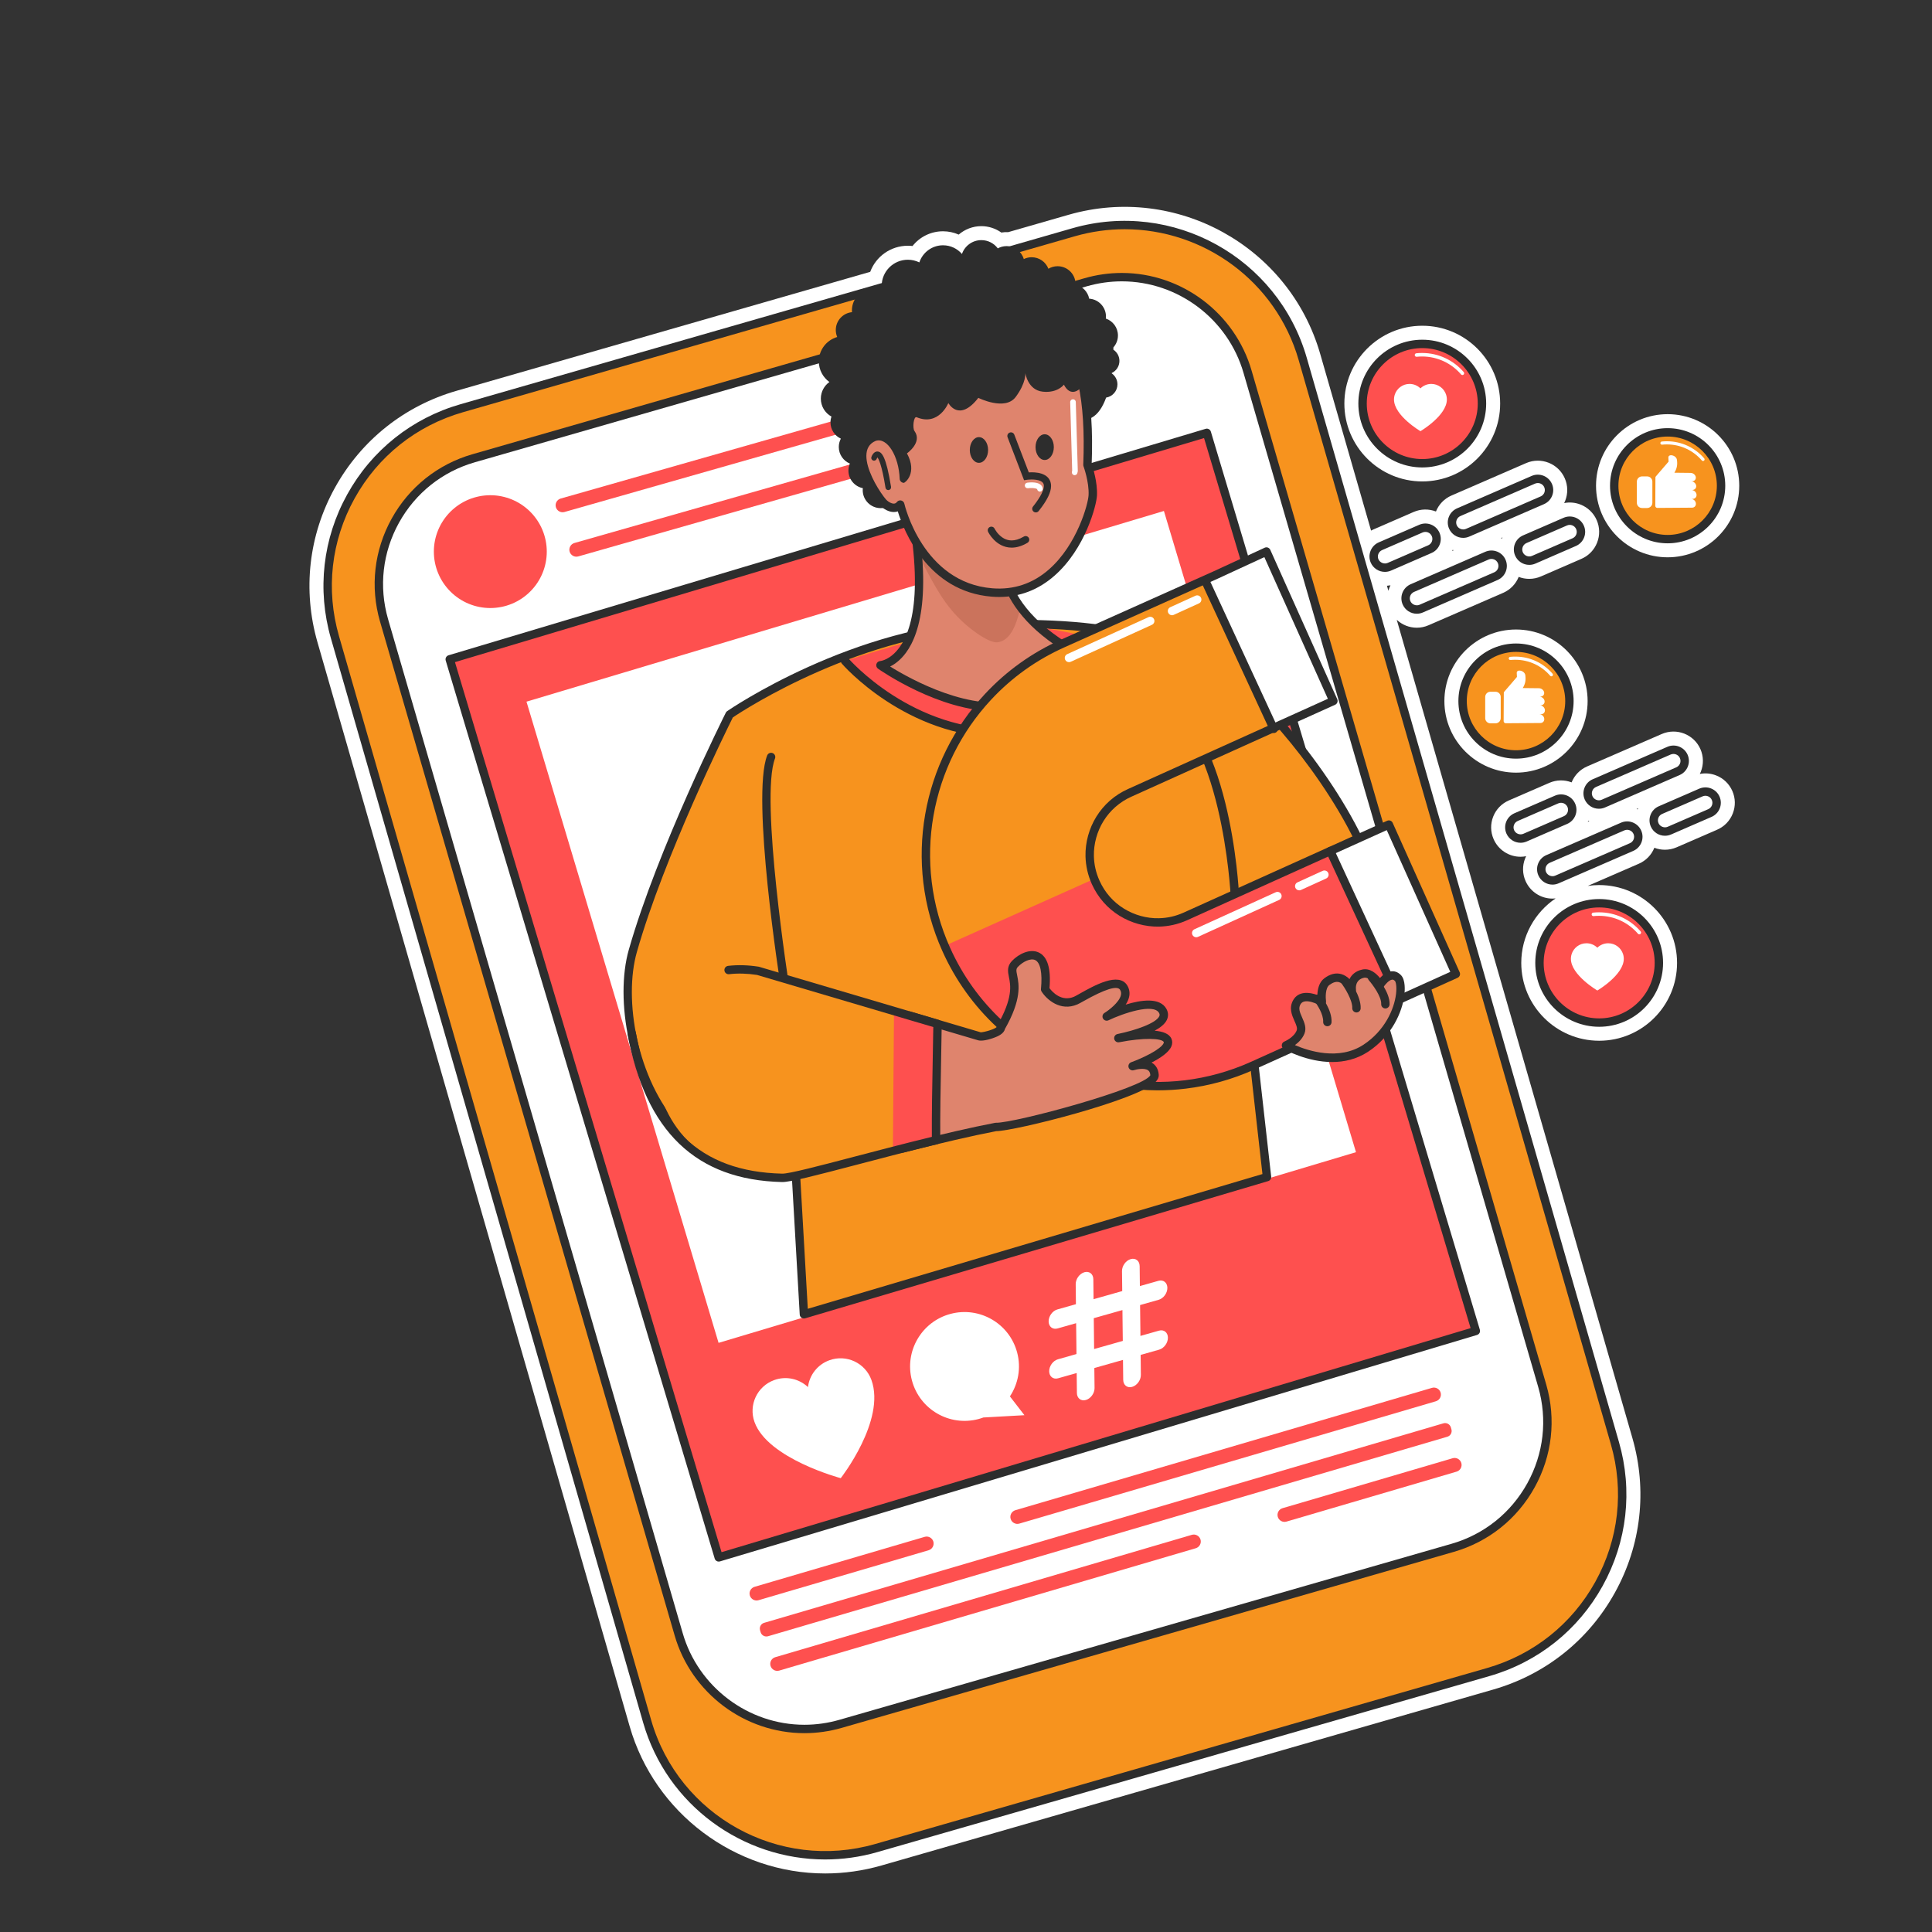<svg xmlns="http://www.w3.org/2000/svg" xmlns:xlink="http://www.w3.org/1999/xlink" width="500" zoomAndPan="magnify" viewBox="0 0 375 375" height="500" preserveAspectRatio="xMidYMid meet" version="1.0"><rect x="0" y="0" width="375" height="375" fill="#333333" stroke="none"/><defs><clipPath id="4628ee819b"><path d="M 309 80 L 337.656 80 L 337.656 109 L 309 109 Z M 309 80 " clip-rule="nonzero"/></clipPath><clipPath id="e030a40f6f"><path d="M 190 174 L 191 174 L 191 175 L 190 175 Z M 190 174 " clip-rule="nonzero"/></clipPath><clipPath id="d393a4ec0e"><path d="M 190.457 174.297 C 190.516 174.352 190.598 174.379 190.695 174.379 L 190.699 174.379 C 190.617 174.359 190.535 174.328 190.457 174.297 " clip-rule="nonzero"/></clipPath><radialGradient gradientTransform="matrix(0.847, -0.531, -0.532, -0.847, 1258.009, -1489.045)" gradientUnits="userSpaceOnUse" r="5.291" cx="-1789.008" id="4e57d5ad50" cy="-839.859" fx="-1789.008" fy="-839.859"><stop stop-opacity="1" stop-color="rgb(56.445%, 66.608%, 61.894%)" offset="0"/><stop stop-opacity="1" stop-color="rgb(56.3%, 66.356%, 61.606%)" offset="0.016"/><stop stop-opacity="1" stop-color="rgb(56.114%, 66.035%, 61.24%)" offset="0.043"/><stop stop-opacity="1" stop-color="rgb(55.928%, 65.717%, 60.873%)" offset="0.07"/><stop stop-opacity="1" stop-color="rgb(55.742%, 65.396%, 60.507%)" offset="0.098"/><stop stop-opacity="1" stop-color="rgb(55.556%, 65.076%, 60.141%)" offset="0.125"/><stop stop-opacity="1" stop-color="rgb(55.382%, 64.78%, 59.801%)" offset="0.152"/><stop stop-opacity="1" stop-color="rgb(55.222%, 64.505%, 59.486%)" offset="0.176"/><stop stop-opacity="1" stop-color="rgb(55.063%, 64.23%, 59.172%)" offset="0.199"/><stop stop-opacity="1" stop-color="rgb(54.903%, 63.956%, 58.858%)" offset="0.223"/><stop stop-opacity="1" stop-color="rgb(54.744%, 63.683%, 58.543%)" offset="0.246"/><stop stop-opacity="1" stop-color="rgb(54.597%, 63.431%, 58.255%)" offset="0.27"/><stop stop-opacity="1" stop-color="rgb(54.465%, 63.202%, 57.994%)" offset="0.289"/><stop stop-opacity="1" stop-color="rgb(54.33%, 62.973%, 57.732%)" offset="0.309"/><stop stop-opacity="1" stop-color="rgb(54.198%, 62.746%, 57.469%)" offset="0.328"/><stop stop-opacity="1" stop-color="rgb(54.065%, 62.517%, 57.208%)" offset="0.348"/><stop stop-opacity="1" stop-color="rgb(53.932%, 62.288%, 56.946%)" offset="0.367"/><stop stop-opacity="1" stop-color="rgb(53.813%, 62.082%, 56.711%)" offset="0.387"/><stop stop-opacity="1" stop-color="rgb(53.706%, 61.899%, 56.5%)" offset="0.402"/><stop stop-opacity="1" stop-color="rgb(53.6%, 61.717%, 56.291%)" offset="0.418"/><stop stop-opacity="1" stop-color="rgb(53.494%, 61.534%, 56.082%)" offset="0.434"/><stop stop-opacity="1" stop-color="rgb(53.343%, 61.275%, 55.788%)" offset="0.449"/><stop stop-opacity="1" stop-color="rgb(53.166%, 60.968%, 55.447%)" offset="0.48"/><stop stop-opacity="1" stop-color="rgb(53.017%, 60.707%, 55.167%)" offset="0.512"/><stop stop-opacity="1" stop-color="rgb(52.878%, 60.464%, 54.903%)" offset="0.539"/><stop stop-opacity="1" stop-color="rgb(52.748%, 60.24%, 54.659%)" offset="0.566"/><stop stop-opacity="1" stop-color="rgb(52.629%, 60.033%, 54.433%)" offset="0.59"/><stop stop-opacity="1" stop-color="rgb(52.51%, 59.825%, 54.207%)" offset="0.613"/><stop stop-opacity="1" stop-color="rgb(52.4%, 59.634%, 54.001%)" offset="0.637"/><stop stop-opacity="1" stop-color="rgb(52.3%, 59.46%, 53.813%)" offset="0.656"/><stop stop-opacity="1" stop-color="rgb(52.151%, 59.201%, 53.531%)" offset="0.676"/><stop stop-opacity="1" stop-color="rgb(51.962%, 58.871%, 53.174%)" offset="0.715"/><stop stop-opacity="1" stop-color="rgb(51.793%, 58.577%, 52.853%)" offset="0.75"/><stop stop-opacity="1" stop-color="rgb(51.643%, 58.318%, 52.573%)" offset="0.781"/><stop stop-opacity="1" stop-color="rgb(51.515%, 58.093%, 52.328%)" offset="0.809"/><stop stop-opacity="1" stop-color="rgb(51.355%, 57.816%, 52.028%)" offset="0.832"/><stop stop-opacity="1" stop-color="rgb(51.176%, 57.504%, 51.689%)" offset="0.871"/><stop stop-opacity="1" stop-color="rgb(51.038%, 57.262%, 51.427%)" offset="0.902"/><stop stop-opacity="1" stop-color="rgb(50.888%, 57.001%, 51.144%)" offset="0.926"/><stop stop-opacity="1" stop-color="rgb(50.699%, 56.671%, 50.787%)" offset="0.961"/><stop stop-opacity="1" stop-color="rgb(50.6%, 56.499%, 50.6%)" offset="1"/></radialGradient><clipPath id="ada8adb113"><path d="M 182 97 L 183 97 L 183 98 L 182 98 Z M 182 97 " clip-rule="nonzero"/></clipPath><clipPath id="aa07da3b84"><path d="M 182.059 97.934 L 182.141 97.973 L 182.059 97.934 " clip-rule="nonzero"/></clipPath><radialGradient gradientTransform="matrix(1.107, 0.176, 0.138, -0.868, 23903.63, -4277.693)" gradientUnits="userSpaceOnUse" r="58.158" cx="-20264.192" id="c31392cf7d" cy="-9123.862" fx="-20264.192" fy="-9123.862"><stop stop-opacity="1" stop-color="rgb(97.299%, 36.749%, 50.2%)" offset="0"/><stop stop-opacity="1" stop-color="rgb(97.299%, 36.47%, 50.2%)" offset="0.062"/><stop stop-opacity="1" stop-color="rgb(97.299%, 36.211%, 50.2%)" offset="0.09"/><stop stop-opacity="1" stop-color="rgb(97.299%, 35.95%, 50.2%)" offset="0.117"/><stop stop-opacity="1" stop-color="rgb(97.299%, 35.709%, 50.2%)" offset="0.145"/><stop stop-opacity="1" stop-color="rgb(97.299%, 35.486%, 50.2%)" offset="0.168"/><stop stop-opacity="1" stop-color="rgb(97.299%, 35.263%, 50.2%)" offset="0.191"/><stop stop-opacity="1" stop-color="rgb(97.299%, 35.042%, 50.2%)" offset="0.215"/><stop stop-opacity="1" stop-color="rgb(97.299%, 34.819%, 50.2%)" offset="0.238"/><stop stop-opacity="1" stop-color="rgb(97.299%, 34.615%, 50.2%)" offset="0.262"/><stop stop-opacity="1" stop-color="rgb(97.299%, 34.428%, 50.2%)" offset="0.281"/><stop stop-opacity="1" stop-color="rgb(97.299%, 34.242%, 50.2%)" offset="0.301"/><stop stop-opacity="1" stop-color="rgb(97.299%, 33.965%, 50.2%)" offset="0.32"/><stop stop-opacity="1" stop-color="rgb(97.299%, 33.594%, 50.2%)" offset="0.359"/><stop stop-opacity="1" stop-color="rgb(97.299%, 33.24%, 50.2%)" offset="0.398"/><stop stop-opacity="1" stop-color="rgb(97.299%, 32.944%, 50.131%)" offset="0.434"/><stop stop-opacity="1" stop-color="rgb(97.299%, 32.736%, 49.939%)" offset="0.469"/><stop stop-opacity="1" stop-color="rgb(97.299%, 32.579%, 49.689%)" offset="0.5"/><stop stop-opacity="1" stop-color="rgb(97.299%, 32.433%, 49.454%)" offset="0.531"/><stop stop-opacity="1" stop-color="rgb(97.299%, 32.295%, 49.234%)" offset="0.559"/><stop stop-opacity="1" stop-color="rgb(97.299%, 32.167%, 49.03%)" offset="0.586"/><stop stop-opacity="1" stop-color="rgb(97.299%, 31.992%, 48.747%)" offset="0.609"/><stop stop-opacity="1" stop-color="rgb(97.299%, 31.766%, 48.387%)" offset="0.656"/><stop stop-opacity="1" stop-color="rgb(97.299%, 31.57%, 48.073%)" offset="0.699"/><stop stop-opacity="1" stop-color="rgb(97.299%, 31.369%, 47.751%)" offset="0.734"/><stop stop-opacity="1" stop-color="rgb(97.299%, 31.201%, 47.478%)" offset="0.766"/><stop stop-opacity="1" stop-color="rgb(97.299%, 31.088%, 47.295%)" offset="0.777"/><stop stop-opacity="1" stop-color="rgb(97.299%, 30.919%, 47.018%)" offset="0.789"/><stop stop-opacity="1" stop-color="rgb(97.299%, 30.693%, 46.652%)" offset="0.812"/><stop stop-opacity="1" stop-color="rgb(97.299%, 30.486%, 46.315%)" offset="0.836"/><stop stop-opacity="1" stop-color="rgb(97.299%, 30.316%, 46.04%)" offset="0.855"/><stop stop-opacity="1" stop-color="rgb(97.299%, 30.167%, 45.796%)" offset="0.871"/><stop stop-opacity="1" stop-color="rgb(97.299%, 30.034%, 45.581%)" offset="0.887"/><stop stop-opacity="1" stop-color="rgb(97.299%, 29.865%, 45.306%)" offset="0.898"/><stop stop-opacity="1" stop-color="rgb(97.299%, 29.657%, 44.969%)" offset="0.922"/><stop stop-opacity="1" stop-color="rgb(97.299%, 29.507%, 44.725%)" offset="0.941"/><stop stop-opacity="1" stop-color="rgb(97.299%, 29.338%, 44.449%)" offset="0.953"/><stop stop-opacity="1" stop-color="rgb(97.299%, 29.112%, 44.083%)" offset="0.977"/><stop stop-opacity="1" stop-color="rgb(97.299%, 28.999%, 43.9%)" offset="1"/></radialGradient><clipPath id="3fdbf41350"><path d="M 184 98 L 185 98 L 185 99 L 184 99 Z M 184 98 " clip-rule="nonzero"/></clipPath><clipPath id="8ce388f99d"><path d="M 184.094 98.266 L 184.184 98.312 L 184.094 98.266 " clip-rule="nonzero"/></clipPath><radialGradient gradientTransform="matrix(0.988, 0.157, 0.157, -0.987, 26395.802, -7054.337)" gradientUnits="userSpaceOnUse" r="70.918" cx="-24714.547" id="fed0ea2256" cy="-11138.053" fx="-24714.547" fy="-11138.053"><stop stop-opacity="1" stop-color="rgb(97.299%, 36.749%, 50.2%)" offset="0"/><stop stop-opacity="1" stop-color="rgb(97.299%, 36.47%, 50.2%)" offset="0.062"/><stop stop-opacity="1" stop-color="rgb(97.299%, 36.211%, 50.2%)" offset="0.09"/><stop stop-opacity="1" stop-color="rgb(97.299%, 35.95%, 50.2%)" offset="0.117"/><stop stop-opacity="1" stop-color="rgb(97.299%, 35.709%, 50.2%)" offset="0.145"/><stop stop-opacity="1" stop-color="rgb(97.299%, 35.486%, 50.2%)" offset="0.168"/><stop stop-opacity="1" stop-color="rgb(97.299%, 35.263%, 50.2%)" offset="0.191"/><stop stop-opacity="1" stop-color="rgb(97.299%, 35.042%, 50.2%)" offset="0.215"/><stop stop-opacity="1" stop-color="rgb(97.299%, 34.819%, 50.2%)" offset="0.238"/><stop stop-opacity="1" stop-color="rgb(97.299%, 34.615%, 50.2%)" offset="0.262"/><stop stop-opacity="1" stop-color="rgb(97.299%, 34.428%, 50.2%)" offset="0.281"/><stop stop-opacity="1" stop-color="rgb(97.299%, 34.242%, 50.2%)" offset="0.301"/><stop stop-opacity="1" stop-color="rgb(97.299%, 33.965%, 50.2%)" offset="0.32"/><stop stop-opacity="1" stop-color="rgb(97.299%, 33.594%, 50.2%)" offset="0.359"/><stop stop-opacity="1" stop-color="rgb(97.299%, 33.24%, 50.2%)" offset="0.398"/><stop stop-opacity="1" stop-color="rgb(97.299%, 32.944%, 50.131%)" offset="0.434"/><stop stop-opacity="1" stop-color="rgb(97.299%, 32.736%, 49.939%)" offset="0.469"/><stop stop-opacity="1" stop-color="rgb(97.299%, 32.579%, 49.689%)" offset="0.5"/><stop stop-opacity="1" stop-color="rgb(97.299%, 32.433%, 49.454%)" offset="0.531"/><stop stop-opacity="1" stop-color="rgb(97.299%, 32.295%, 49.234%)" offset="0.559"/><stop stop-opacity="1" stop-color="rgb(97.299%, 32.167%, 49.03%)" offset="0.586"/><stop stop-opacity="1" stop-color="rgb(97.299%, 31.992%, 48.747%)" offset="0.609"/><stop stop-opacity="1" stop-color="rgb(97.299%, 31.766%, 48.387%)" offset="0.656"/><stop stop-opacity="1" stop-color="rgb(97.299%, 31.57%, 48.073%)" offset="0.699"/><stop stop-opacity="1" stop-color="rgb(97.299%, 31.369%, 47.751%)" offset="0.734"/><stop stop-opacity="1" stop-color="rgb(97.299%, 31.201%, 47.478%)" offset="0.766"/><stop stop-opacity="1" stop-color="rgb(97.299%, 31.088%, 47.295%)" offset="0.777"/><stop stop-opacity="1" stop-color="rgb(97.299%, 30.919%, 47.018%)" offset="0.789"/><stop stop-opacity="1" stop-color="rgb(97.299%, 30.693%, 46.652%)" offset="0.812"/><stop stop-opacity="1" stop-color="rgb(97.299%, 30.486%, 46.315%)" offset="0.836"/><stop stop-opacity="1" stop-color="rgb(97.299%, 30.316%, 46.04%)" offset="0.855"/><stop stop-opacity="1" stop-color="rgb(97.299%, 30.167%, 45.796%)" offset="0.871"/><stop stop-opacity="1" stop-color="rgb(97.299%, 30.034%, 45.581%)" offset="0.887"/><stop stop-opacity="1" stop-color="rgb(97.299%, 29.865%, 45.306%)" offset="0.898"/><stop stop-opacity="1" stop-color="rgb(97.299%, 29.657%, 44.969%)" offset="0.922"/><stop stop-opacity="1" stop-color="rgb(97.299%, 29.507%, 44.725%)" offset="0.941"/><stop stop-opacity="1" stop-color="rgb(97.299%, 29.338%, 44.449%)" offset="0.953"/><stop stop-opacity="1" stop-color="rgb(97.299%, 29.112%, 44.083%)" offset="0.977"/><stop stop-opacity="1" stop-color="rgb(97.299%, 28.999%, 43.9%)" offset="1"/></radialGradient><clipPath id="790aecb108"><path d="M 178 84 L 179 84 L 179 85 L 178 85 Z M 178 84 " clip-rule="nonzero"/></clipPath><clipPath id="537e36ae8a"><path d="M 178.875 84.246 L 178.867 84.258 L 178.832 84.293 L 178.875 84.246 M 178.875 84.246 L 178.875 84.246 " clip-rule="nonzero"/></clipPath><radialGradient gradientTransform="matrix(0.995, 0.107, 0.107, -0.994, 25760.903, -8275.959)" gradientUnits="userSpaceOnUse" r="70.256" cx="-24481.778" id="200a5bc3e5" cy="-11036.396" fx="-24481.778" fy="-11036.396"><stop stop-opacity="1" stop-color="rgb(100%, 99.997%, 89.799%)" offset="0"/><stop stop-opacity="1" stop-color="rgb(100%, 99.85%, 89.799%)" offset="0.031"/><stop stop-opacity="1" stop-color="rgb(100%, 99.567%, 89.799%)" offset="0.043"/><stop stop-opacity="1" stop-color="rgb(100%, 99.283%, 89.799%)" offset="0.055"/><stop stop-opacity="1" stop-color="rgb(100%, 98.999%, 89.799%)" offset="0.066"/><stop stop-opacity="1" stop-color="rgb(100%, 98.715%, 89.799%)" offset="0.078"/><stop stop-opacity="1" stop-color="rgb(100%, 98.431%, 89.799%)" offset="0.09"/><stop stop-opacity="1" stop-color="rgb(100%, 98.148%, 89.799%)" offset="0.102"/><stop stop-opacity="1" stop-color="rgb(100%, 97.864%, 89.799%)" offset="0.113"/><stop stop-opacity="1" stop-color="rgb(100%, 97.58%, 89.799%)" offset="0.125"/><stop stop-opacity="1" stop-color="rgb(100%, 97.296%, 89.799%)" offset="0.137"/><stop stop-opacity="1" stop-color="rgb(100%, 97.012%, 89.799%)" offset="0.148"/><stop stop-opacity="1" stop-color="rgb(100%, 96.729%, 89.799%)" offset="0.16"/><stop stop-opacity="1" stop-color="rgb(100%, 96.445%, 89.799%)" offset="0.172"/><stop stop-opacity="1" stop-color="rgb(100%, 96.161%, 89.799%)" offset="0.184"/><stop stop-opacity="1" stop-color="rgb(100%, 95.876%, 89.799%)" offset="0.195"/><stop stop-opacity="1" stop-color="rgb(100%, 95.592%, 89.799%)" offset="0.207"/><stop stop-opacity="1" stop-color="rgb(100%, 95.308%, 89.799%)" offset="0.219"/><stop stop-opacity="1" stop-color="rgb(100%, 95.024%, 89.799%)" offset="0.23"/><stop stop-opacity="1" stop-color="rgb(100%, 94.74%, 89.799%)" offset="0.242"/><stop stop-opacity="1" stop-color="rgb(100%, 94.504%, 89.799%)" offset="0.254"/><stop stop-opacity="1" stop-color="rgb(100%, 94.315%, 89.799%)" offset="0.262"/><stop stop-opacity="1" stop-color="rgb(100%, 94.125%, 89.799%)" offset="0.27"/><stop stop-opacity="1" stop-color="rgb(100%, 93.936%, 89.799%)" offset="0.277"/><stop stop-opacity="1" stop-color="rgb(100%, 93.747%, 89.799%)" offset="0.285"/><stop stop-opacity="1" stop-color="rgb(100%, 93.558%, 89.799%)" offset="0.293"/><stop stop-opacity="1" stop-color="rgb(100%, 93.369%, 89.799%)" offset="0.301"/><stop stop-opacity="1" stop-color="rgb(100%, 93.179%, 89.799%)" offset="0.309"/><stop stop-opacity="1" stop-color="rgb(100%, 92.99%, 89.799%)" offset="0.316"/><stop stop-opacity="1" stop-color="rgb(100%, 92.801%, 89.799%)" offset="0.324"/><stop stop-opacity="1" stop-color="rgb(100%, 92.612%, 89.799%)" offset="0.332"/><stop stop-opacity="1" stop-color="rgb(100%, 92.422%, 89.799%)" offset="0.34"/><stop stop-opacity="1" stop-color="rgb(100%, 92.233%, 89.799%)" offset="0.348"/><stop stop-opacity="1" stop-color="rgb(100%, 92.044%, 89.799%)" offset="0.355"/><stop stop-opacity="1" stop-color="rgb(100%, 91.853%, 89.799%)" offset="0.363"/><stop stop-opacity="1" stop-color="rgb(100%, 91.664%, 89.799%)" offset="0.371"/><stop stop-opacity="1" stop-color="rgb(100%, 91.38%, 89.799%)" offset="0.379"/><stop stop-opacity="1" stop-color="rgb(100%, 91.002%, 89.799%)" offset="0.395"/><stop stop-opacity="1" stop-color="rgb(100%, 90.623%, 89.799%)" offset="0.41"/><stop stop-opacity="1" stop-color="rgb(100%, 90.245%, 89.799%)" offset="0.426"/><stop stop-opacity="1" stop-color="rgb(100%, 89.899%, 89.771%)" offset="0.441"/><stop stop-opacity="1" stop-color="rgb(100%, 89.568%, 89.568%)" offset="0.457"/><stop stop-opacity="1" stop-color="rgb(100%, 89.217%, 89.217%)" offset="0.488"/><stop stop-opacity="1" stop-color="rgb(100%, 88.887%, 88.887%)" offset="0.52"/><stop stop-opacity="1" stop-color="rgb(100%, 88.58%, 88.58%)" offset="0.547"/><stop stop-opacity="1" stop-color="rgb(100%, 88.297%, 88.297%)" offset="0.574"/><stop stop-opacity="1" stop-color="rgb(100%, 88.034%, 88.034%)" offset="0.598"/><stop stop-opacity="1" stop-color="rgb(100%, 87.77%, 87.77%)" offset="0.621"/><stop stop-opacity="1" stop-color="rgb(100%, 87.48%, 87.48%)" offset="0.645"/><stop stop-opacity="1" stop-color="rgb(100%, 87.225%, 87.225%)" offset="0.664"/><stop stop-opacity="1" stop-color="rgb(100%, 87.03%, 87.03%)" offset="0.672"/><stop stop-opacity="1" stop-color="rgb(100%, 86.835%, 86.835%)" offset="0.68"/><stop stop-opacity="1" stop-color="rgb(100%, 86.639%, 86.639%)" offset="0.688"/><stop stop-opacity="1" stop-color="rgb(100%, 86.346%, 86.346%)" offset="0.695"/><stop stop-opacity="1" stop-color="rgb(100%, 85.956%, 85.956%)" offset="0.711"/><stop stop-opacity="1" stop-color="rgb(100%, 85.565%, 85.565%)" offset="0.727"/><stop stop-opacity="1" stop-color="rgb(100%, 85.175%, 85.175%)" offset="0.742"/><stop stop-opacity="1" stop-color="rgb(100%, 84.833%, 84.833%)" offset="0.758"/><stop stop-opacity="1" stop-color="rgb(100%, 84.54%, 84.54%)" offset="0.77"/><stop stop-opacity="1" stop-color="rgb(100%, 84.247%, 84.247%)" offset="0.781"/><stop stop-opacity="1" stop-color="rgb(100%, 83.954%, 83.954%)" offset="0.793"/><stop stop-opacity="1" stop-color="rgb(100%, 83.661%, 83.661%)" offset="0.805"/><stop stop-opacity="1" stop-color="rgb(100%, 83.417%, 83.417%)" offset="0.816"/><stop stop-opacity="1" stop-color="rgb(100%, 83.221%, 83.221%)" offset="0.824"/><stop stop-opacity="1" stop-color="rgb(100%, 83.026%, 83.026%)" offset="0.832"/><stop stop-opacity="1" stop-color="rgb(100%, 82.831%, 82.831%)" offset="0.84"/><stop stop-opacity="1" stop-color="rgb(100%, 82.538%, 82.538%)" offset="0.848"/><stop stop-opacity="1" stop-color="rgb(100%, 82.147%, 82.147%)" offset="0.863"/><stop stop-opacity="1" stop-color="rgb(100%, 81.805%, 81.805%)" offset="0.879"/><stop stop-opacity="1" stop-color="rgb(100%, 81.512%, 81.512%)" offset="0.891"/><stop stop-opacity="1" stop-color="rgb(100%, 81.219%, 81.219%)" offset="0.902"/><stop stop-opacity="1" stop-color="rgb(100%, 80.975%, 80.975%)" offset="0.914"/><stop stop-opacity="1" stop-color="rgb(100%, 80.78%, 80.78%)" offset="0.922"/><stop stop-opacity="1" stop-color="rgb(100%, 80.585%, 80.585%)" offset="0.93"/><stop stop-opacity="1" stop-color="rgb(100%, 80.37%, 80.37%)" offset="0.938"/><stop stop-opacity="1" stop-color="rgb(100%, 80.186%, 80.186%)" offset="0.945"/><stop stop-opacity="1" stop-color="rgb(100%, 80.054%, 80.054%)" offset="0.949"/><stop stop-opacity="1" stop-color="rgb(100%, 79.921%, 79.921%)" offset="0.953"/><stop stop-opacity="1" stop-color="rgb(100%, 79.723%, 79.723%)" offset="0.957"/><stop stop-opacity="1" stop-color="rgb(100%, 79.459%, 79.459%)" offset="0.965"/><stop stop-opacity="1" stop-color="rgb(100%, 79.259%, 79.259%)" offset="0.973"/><stop stop-opacity="1" stop-color="rgb(100%, 79.128%, 79.128%)" offset="0.977"/><stop stop-opacity="1" stop-color="rgb(100%, 78.929%, 78.929%)" offset="0.98"/><stop stop-opacity="1" stop-color="rgb(100%, 78.729%, 78.729%)" offset="0.988"/><stop stop-opacity="1" stop-color="rgb(100%, 78.531%, 78.531%)" offset="0.992"/><stop stop-opacity="1" stop-color="rgb(100%, 78.4%, 78.4%)" offset="1"/></radialGradient><clipPath id="871eca352a"><path d="M 188 63 L 200 63 L 200 69 L 188 69 Z M 188 63 " clip-rule="nonzero"/></clipPath><clipPath id="6ef407c395"><path d="M 196.949 63.23 L 188.32 68.938 C 192.445 68.129 196.258 67.371 199.629 66.688 L 196.949 63.23 " clip-rule="nonzero"/></clipPath><radialGradient gradientTransform="matrix(1, 0, 0, -1, 19073.342, -8405.739)" gradientUnits="userSpaceOnUse" r="54.102" cx="-18837.702" id="3b6c929d73" cy="-8497.869" fx="-18837.702" fy="-8497.869"><stop stop-opacity="1" stop-color="rgb(56.099%, 52.499%, 85.1%)" offset="0"/><stop stop-opacity="1" stop-color="rgb(56.099%, 52.499%, 85.1%)" offset="0.25"/><stop stop-opacity="1" stop-color="rgb(56.099%, 52.452%, 85.045%)" offset="0.297"/><stop stop-opacity="1" stop-color="rgb(56.099%, 52.295%, 84.863%)" offset="0.316"/><stop stop-opacity="1" stop-color="rgb(56.099%, 52.074%, 84.608%)" offset="0.336"/><stop stop-opacity="1" stop-color="rgb(56.099%, 51.854%, 84.355%)" offset="0.355"/><stop stop-opacity="1" stop-color="rgb(56.099%, 51.634%, 84.1%)" offset="0.375"/><stop stop-opacity="1" stop-color="rgb(56.099%, 51.436%, 83.871%)" offset="0.395"/><stop stop-opacity="1" stop-color="rgb(56.099%, 51.259%, 83.669%)" offset="0.41"/><stop stop-opacity="1" stop-color="rgb(56.099%, 51.083%, 83.466%)" offset="0.426"/><stop stop-opacity="1" stop-color="rgb(56.099%, 50.906%, 83.263%)" offset="0.441"/><stop stop-opacity="1" stop-color="rgb(56.099%, 50.731%, 83.058%)" offset="0.457"/><stop stop-opacity="1" stop-color="rgb(56.099%, 50.555%, 82.855%)" offset="0.473"/><stop stop-opacity="1" stop-color="rgb(56.099%, 50.378%, 82.652%)" offset="0.488"/><stop stop-opacity="1" stop-color="rgb(56.099%, 50.137%, 82.373%)" offset="0.504"/><stop stop-opacity="1" stop-color="rgb(56.099%, 49.829%, 82.018%)" offset="0.531"/><stop stop-opacity="1" stop-color="rgb(56.099%, 49.521%, 81.662%)" offset="0.559"/><stop stop-opacity="1" stop-color="rgb(56.099%, 49.234%, 81.332%)" offset="0.586"/><stop stop-opacity="1" stop-color="rgb(56.099%, 48.97%, 81.027%)" offset="0.609"/><stop stop-opacity="1" stop-color="rgb(56.099%, 48.727%, 80.748%)" offset="0.633"/><stop stop-opacity="1" stop-color="rgb(56.099%, 48.508%, 80.493%)" offset="0.652"/><stop stop-opacity="1" stop-color="rgb(56.099%, 48.288%, 80.24%)" offset="0.672"/><stop stop-opacity="1" stop-color="rgb(56.099%, 48.09%, 80.011%)" offset="0.691"/><stop stop-opacity="1" stop-color="rgb(56.099%, 47.913%, 79.808%)" offset="0.707"/><stop stop-opacity="1" stop-color="rgb(56.099%, 47.737%, 79.604%)" offset="0.723"/><stop stop-opacity="1" stop-color="rgb(56.099%, 47.56%, 79.401%)" offset="0.738"/><stop stop-opacity="1" stop-color="rgb(56.099%, 47.319%, 79.121%)" offset="0.754"/><stop stop-opacity="1" stop-color="rgb(56.099%, 47.011%, 78.766%)" offset="0.781"/><stop stop-opacity="1" stop-color="rgb(56.099%, 46.724%, 78.436%)" offset="0.809"/><stop stop-opacity="1" stop-color="rgb(56.099%, 46.483%, 78.157%)" offset="0.832"/><stop stop-opacity="1" stop-color="rgb(56.099%, 46.284%, 77.928%)" offset="0.852"/><stop stop-opacity="1" stop-color="rgb(56.099%, 46.107%, 77.724%)" offset="0.867"/><stop stop-opacity="1" stop-color="rgb(56.099%, 45.866%, 77.444%)" offset="0.883"/><stop stop-opacity="1" stop-color="rgb(56.099%, 45.601%, 77.141%)" offset="0.91"/><stop stop-opacity="1" stop-color="rgb(56.099%, 45.403%, 76.912%)" offset="0.93"/><stop stop-opacity="1" stop-color="rgb(56.099%, 45.161%, 76.633%)" offset="0.945"/><stop stop-opacity="1" stop-color="rgb(56.099%, 44.853%, 76.276%)" offset="0.973"/><stop stop-opacity="1" stop-color="rgb(56.099%, 44.699%, 76.099%)" offset="1"/></radialGradient><clipPath id="d51eaf081e"><path d="M 175 66 L 211 66 L 211 85 L 175 85 Z M 175 66 " clip-rule="nonzero"/></clipPath><clipPath id="cca8ace00f"><path d="M 199.629 66.688 C 196.258 67.371 192.445 68.129 188.32 68.938 L 177.539 76.07 C 177.539 76.07 176.438 78.582 175.637 81.777 L 177.531 84.969 L 177.805 83.164 L 210.738 81.023 L 199.629 66.688 " clip-rule="nonzero"/></clipPath><radialGradient gradientTransform="matrix(1, 0, 0, -1, 19073.342, -8405.739)" gradientUnits="userSpaceOnUse" r="54.102" cx="-18837.702" id="c9b114fc27" cy="-8497.869" fx="-18837.702" fy="-8497.869"><stop stop-opacity="1" stop-color="rgb(100%, 93.7%, 90.199%)" offset="0"/><stop stop-opacity="1" stop-color="rgb(100%, 93.7%, 90.199%)" offset="0.25"/><stop stop-opacity="1" stop-color="rgb(100%, 93.613%, 90.141%)" offset="0.297"/><stop stop-opacity="1" stop-color="rgb(100%, 93.448%, 90.031%)" offset="0.316"/><stop stop-opacity="1" stop-color="rgb(100%, 93.289%, 89.926%)" offset="0.324"/><stop stop-opacity="1" stop-color="rgb(100%, 93.13%, 89.819%)" offset="0.332"/><stop stop-opacity="1" stop-color="rgb(100%, 92.97%, 89.713%)" offset="0.34"/><stop stop-opacity="1" stop-color="rgb(100%, 92.812%, 89.607%)" offset="0.348"/><stop stop-opacity="1" stop-color="rgb(100%, 92.653%, 89.5%)" offset="0.355"/><stop stop-opacity="1" stop-color="rgb(100%, 92.493%, 89.395%)" offset="0.363"/><stop stop-opacity="1" stop-color="rgb(100%, 92.334%, 89.288%)" offset="0.371"/><stop stop-opacity="1" stop-color="rgb(100%, 92.094%, 89.13%)" offset="0.379"/><stop stop-opacity="1" stop-color="rgb(100%, 91.777%, 88.918%)" offset="0.395"/><stop stop-opacity="1" stop-color="rgb(100%, 91.458%, 88.705%)" offset="0.41"/><stop stop-opacity="1" stop-color="rgb(100%, 91.139%, 88.492%)" offset="0.426"/><stop stop-opacity="1" stop-color="rgb(100%, 90.822%, 88.28%)" offset="0.441"/><stop stop-opacity="1" stop-color="rgb(100%, 90.503%, 88.068%)" offset="0.457"/><stop stop-opacity="1" stop-color="rgb(100%, 90.184%, 87.856%)" offset="0.473"/><stop stop-opacity="1" stop-color="rgb(100%, 89.867%, 87.643%)" offset="0.488"/><stop stop-opacity="1" stop-color="rgb(100%, 89.587%, 87.459%)" offset="0.504"/><stop stop-opacity="1" stop-color="rgb(100%, 89.349%, 87.299%)" offset="0.516"/><stop stop-opacity="1" stop-color="rgb(100%, 89.11%, 87.14%)" offset="0.527"/><stop stop-opacity="1" stop-color="rgb(100%, 88.872%, 86.981%)" offset="0.539"/><stop stop-opacity="1" stop-color="rgb(100%, 88.632%, 86.821%)" offset="0.551"/><stop stop-opacity="1" stop-color="rgb(100%, 88.394%, 86.662%)" offset="0.562"/><stop stop-opacity="1" stop-color="rgb(100%, 88.155%, 86.504%)" offset="0.574"/><stop stop-opacity="1" stop-color="rgb(100%, 87.917%, 86.343%)" offset="0.586"/><stop stop-opacity="1" stop-color="rgb(100%, 87.677%, 86.185%)" offset="0.598"/><stop stop-opacity="1" stop-color="rgb(100%, 87.439%, 86.026%)" offset="0.609"/><stop stop-opacity="1" stop-color="rgb(100%, 87.199%, 85.866%)" offset="0.621"/><stop stop-opacity="1" stop-color="rgb(100%, 87.001%, 85.733%)" offset="0.633"/><stop stop-opacity="1" stop-color="rgb(100%, 86.842%, 85.628%)" offset="0.641"/><stop stop-opacity="1" stop-color="rgb(100%, 86.682%, 85.521%)" offset="0.648"/><stop stop-opacity="1" stop-color="rgb(100%, 86.523%, 85.416%)" offset="0.656"/><stop stop-opacity="1" stop-color="rgb(100%, 86.365%, 85.309%)" offset="0.664"/><stop stop-opacity="1" stop-color="rgb(100%, 86.205%, 85.204%)" offset="0.672"/><stop stop-opacity="1" stop-color="rgb(100%, 86.046%, 85.097%)" offset="0.68"/><stop stop-opacity="1" stop-color="rgb(100%, 85.887%, 84.991%)" offset="0.688"/><stop stop-opacity="1" stop-color="rgb(100%, 85.648%, 84.831%)" offset="0.695"/><stop stop-opacity="1" stop-color="rgb(100%, 85.329%, 84.619%)" offset="0.711"/><stop stop-opacity="1" stop-color="rgb(100%, 85.011%, 84.407%)" offset="0.727"/><stop stop-opacity="1" stop-color="rgb(100%, 84.692%, 84.195%)" offset="0.742"/><stop stop-opacity="1" stop-color="rgb(100%, 84.415%, 84.009%)" offset="0.758"/><stop stop-opacity="1" stop-color="rgb(100%, 84.175%, 83.85%)" offset="0.77"/><stop stop-opacity="1" stop-color="rgb(100%, 83.937%, 83.691%)" offset="0.781"/><stop stop-opacity="1" stop-color="rgb(100%, 83.698%, 83.531%)" offset="0.793"/><stop stop-opacity="1" stop-color="rgb(100%, 83.459%, 83.372%)" offset="0.805"/><stop stop-opacity="1" stop-color="rgb(100%, 83.26%, 83.24%)" offset="0.816"/><stop stop-opacity="1" stop-color="rgb(100%, 83.101%, 83.133%)" offset="0.824"/><stop stop-opacity="1" stop-color="rgb(100%, 82.942%, 83.028%)" offset="0.832"/><stop stop-opacity="1" stop-color="rgb(100%, 82.782%, 82.921%)" offset="0.84"/><stop stop-opacity="1" stop-color="rgb(100%, 82.544%, 82.762%)" offset="0.848"/><stop stop-opacity="1" stop-color="rgb(100%, 82.225%, 82.55%)" offset="0.863"/><stop stop-opacity="1" stop-color="rgb(100%, 81.947%, 82.364%)" offset="0.879"/><stop stop-opacity="1" stop-color="rgb(100%, 81.708%, 82.205%)" offset="0.891"/><stop stop-opacity="1" stop-color="rgb(100%, 81.47%, 82.047%)" offset="0.902"/><stop stop-opacity="1" stop-color="rgb(100%, 81.27%, 81.914%)" offset="0.914"/><stop stop-opacity="1" stop-color="rgb(100%, 81.111%, 81.807%)" offset="0.922"/><stop stop-opacity="1" stop-color="rgb(100%, 80.872%, 81.648%)" offset="0.93"/><stop stop-opacity="1" stop-color="rgb(100%, 80.594%, 81.462%)" offset="0.945"/><stop stop-opacity="1" stop-color="rgb(100%, 80.396%, 81.329%)" offset="0.957"/><stop stop-opacity="1" stop-color="rgb(100%, 80.156%, 81.171%)" offset="0.965"/><stop stop-opacity="1" stop-color="rgb(100%, 79.918%, 81.01%)" offset="0.98"/><stop stop-opacity="1" stop-color="rgb(100%, 79.718%, 80.879%)" offset="0.988"/><stop stop-opacity="1" stop-color="rgb(100%, 79.599%, 80.8%)" offset="1"/></radialGradient><clipPath id="24871de89a"><path d="M 176 92 L 177 92 L 177 93 L 176 93 Z M 176 92 " clip-rule="nonzero"/></clipPath><clipPath id="bedcadda2e"><path d="M 176.051 92.547 C 176.141 92.68 176.234 92.805 176.332 92.93 L 176.363 92.715 L 176.051 92.547 " clip-rule="nonzero"/></clipPath><radialGradient gradientTransform="matrix(1, 0, 0, -1, 19073.342, -8405.739)" gradientUnits="userSpaceOnUse" r="54.102" cx="-18837.702" id="261b673bda" cy="-8497.869" fx="-18837.702" fy="-8497.869"><stop stop-opacity="1" stop-color="rgb(97.299%, 34.499%, 50.6%)" offset="0"/><stop stop-opacity="1" stop-color="rgb(97.299%, 34.367%, 50.467%)" offset="0.25"/><stop stop-opacity="1" stop-color="rgb(97.299%, 34.091%, 50.191%)" offset="0.344"/><stop stop-opacity="1" stop-color="rgb(97.299%, 33.818%, 49.918%)" offset="0.383"/><stop stop-opacity="1" stop-color="rgb(97.299%, 33.559%, 49.66%)" offset="0.418"/><stop stop-opacity="1" stop-color="rgb(97.299%, 33.315%, 49.414%)" offset="0.453"/><stop stop-opacity="1" stop-color="rgb(97.299%, 33.084%, 49.184%)" offset="0.484"/><stop stop-opacity="1" stop-color="rgb(97.299%, 32.869%, 48.969%)" offset="0.516"/><stop stop-opacity="1" stop-color="rgb(97.299%, 32.666%, 48.767%)" offset="0.543"/><stop stop-opacity="1" stop-color="rgb(97.299%, 32.378%, 48.479%)" offset="0.57"/><stop stop-opacity="1" stop-color="rgb(97.299%, 32.019%, 48.119%)" offset="0.621"/><stop stop-opacity="1" stop-color="rgb(97.299%, 31.702%, 47.801%)" offset="0.668"/><stop stop-opacity="1" stop-color="rgb(97.299%, 31.429%, 47.528%)" offset="0.707"/><stop stop-opacity="1" stop-color="rgb(97.299%, 31.183%, 47.284%)" offset="0.742"/><stop stop-opacity="1" stop-color="rgb(97.299%, 30.968%, 47.069%)" offset="0.773"/><stop stop-opacity="1" stop-color="rgb(97.299%, 30.695%, 46.794%)" offset="0.801"/><stop stop-opacity="1" stop-color="rgb(97.299%, 30.392%, 46.492%)" offset="0.848"/><stop stop-opacity="1" stop-color="rgb(97.299%, 30.162%, 46.262%)" offset="0.883"/><stop stop-opacity="1" stop-color="rgb(97.299%, 29.903%, 46.002%)" offset="0.91"/><stop stop-opacity="1" stop-color="rgb(97.299%, 29.572%, 45.671%)" offset="0.953"/><stop stop-opacity="1" stop-color="rgb(97.299%, 29.399%, 45.499%)" offset="1"/></radialGradient></defs><path fill="#ffffff" d="M 271.109 120.305 C 272.148 121.27 273.527 121.84 275 121.84 C 275.785 121.84 276.551 121.68 277.273 121.363 L 291.766 115.07 C 293.145 114.469 294.211 113.371 294.777 111.977 C 295.418 112.223 296.113 112.355 296.824 112.355 C 297.613 112.355 298.379 112.195 299.098 111.883 L 306.965 108.465 C 308.359 107.859 309.438 106.742 309.996 105.328 C 310.555 103.91 310.527 102.363 309.922 100.965 C 309.312 99.57 308.199 98.492 306.781 97.934 C 305.754 97.531 304.66 97.438 303.602 97.645 C 303.672 97.5 303.742 97.355 303.801 97.207 C 304.359 95.789 304.332 94.238 303.723 92.844 C 302.473 89.965 299.105 88.637 296.219 89.887 L 281.727 96.184 C 280.344 96.785 279.277 97.883 278.715 99.281 C 277.309 98.742 275.777 98.77 274.391 99.371 L 266.527 102.789 C 266.391 102.848 266.258 102.918 266.125 102.988 L 256.25 68.688 C 250.23 47.785 228.32 35.676 207.406 41.691 L 195.684 45.062 C 195.234 45.035 194.793 45.066 194.359 45.137 C 193.238 44.34 191.879 43.895 190.48 43.895 C 188.828 43.895 187.281 44.5 186.086 45.535 C 185.137 45.117 184.105 44.891 183.043 44.891 C 180.684 44.891 178.523 45.977 177.121 47.75 C 176.82 47.715 176.52 47.699 176.215 47.699 C 172.891 47.699 170.02 49.773 168.91 52.762 L 88.637 75.848 C 78.504 78.762 70.117 85.441 65.012 94.66 C 59.91 103.879 58.707 114.531 61.621 124.656 L 122.223 335.102 C 127.059 351.902 142.664 363.637 160.164 363.637 C 163.84 363.637 167.508 363.117 171.066 362.098 L 289.832 327.941 C 299.965 325.027 308.352 318.344 313.453 309.125 C 318.559 299.906 319.762 289.254 316.848 279.129 Z M 291.316 104.449 L 291.633 104.312 C 291.602 104.383 291.566 104.449 291.535 104.523 C 291.465 104.496 291.391 104.473 291.316 104.449 Z M 282.168 106.805 L 281.859 106.941 C 281.891 106.871 281.926 106.805 281.953 106.73 C 282.023 106.758 282.098 106.781 282.168 106.805 Z M 269.207 113.695 C 269.438 113.68 269.664 113.652 269.891 113.609 C 269.82 113.754 269.75 113.898 269.691 114.047 C 269.609 114.254 269.547 114.461 269.488 114.672 Z M 269.207 113.695 " fill-opacity="1" fill-rule="nonzero"/><path fill="#ffffff" d="M 333.113 150.516 C 332.09 150.109 330.992 150.016 329.934 150.223 C 330.004 150.078 330.074 149.934 330.133 149.785 C 330.691 148.367 330.664 146.816 330.059 145.422 C 328.805 142.543 325.441 141.215 322.551 142.469 L 308.062 148.762 C 306.68 149.363 305.609 150.465 305.047 151.859 C 303.641 151.32 302.109 151.352 300.727 151.949 L 292.859 155.367 C 291.465 155.973 290.387 157.09 289.828 158.504 C 289.27 159.922 289.297 161.473 289.906 162.867 C 290.809 164.949 292.863 166.297 295.137 166.297 C 295.504 166.297 295.867 166.258 296.223 166.188 C 296.152 166.332 296.082 166.477 296.023 166.629 C 295.465 168.043 295.492 169.594 296.102 170.988 C 297.008 173.07 299.062 174.418 301.332 174.418 C 301.535 174.418 301.738 174.406 301.938 174.383 C 297.922 177.102 295.277 181.699 295.277 186.898 C 295.277 195.23 302.062 202.008 310.398 202.008 C 318.734 202.008 325.516 195.23 325.516 186.898 C 325.516 178.566 318.734 171.789 310.398 171.789 C 309.648 171.789 308.91 171.848 308.188 171.953 L 318.098 167.648 C 319.48 167.047 320.547 165.949 321.109 164.551 C 321.754 164.801 322.445 164.934 323.16 164.934 C 323.945 164.934 324.711 164.773 325.434 164.461 L 333.297 161.043 C 334.695 160.434 335.773 159.32 336.328 157.906 C 336.887 156.488 336.859 154.938 336.254 153.543 C 335.645 152.148 334.531 151.07 333.113 150.516 Z M 317.652 157.027 L 317.965 156.891 C 317.934 156.961 317.898 157.031 317.871 157.102 C 317.797 157.074 317.723 157.055 317.652 157.027 Z M 308.504 159.387 L 308.191 159.52 C 308.223 159.449 308.258 159.383 308.289 159.312 C 308.359 159.34 308.43 159.359 308.504 159.387 Z M 308.504 159.387 " fill-opacity="1" fill-rule="nonzero"/><path fill="#ffffff" d="M 276.062 63.227 C 267.723 63.227 260.941 70.004 260.941 78.332 C 260.941 86.664 267.723 93.445 276.062 93.445 C 284.398 93.445 291.18 86.664 291.18 78.332 C 291.18 70.004 284.398 63.227 276.062 63.227 Z M 276.062 63.227 " fill-opacity="1" fill-rule="nonzero"/><path fill="#ffffff" d="M 294.254 122.188 C 286.59 122.188 280.355 128.418 280.355 136.078 C 280.355 143.734 286.594 149.969 294.254 149.969 C 301.918 149.969 308.156 143.734 308.156 136.078 C 308.156 128.418 301.918 122.188 294.254 122.188 Z M 294.254 122.188 " fill-opacity="1" fill-rule="nonzero"/><g clip-path="url(#4628ee819b)"><path fill="#ffffff" d="M 323.688 80.391 C 316.023 80.391 309.789 86.621 309.789 94.281 C 309.789 101.941 316.023 108.172 323.688 108.172 C 331.352 108.172 337.586 101.941 337.586 94.281 C 337.586 86.621 331.352 80.391 323.688 80.391 Z M 323.688 80.391 " fill-opacity="1" fill-rule="nonzero"/></g><path fill="#f7931e" d="M 170.09 358.703 L 288.855 324.547 C 307.93 319.062 318.941 299.164 313.453 280.105 L 252.852 69.664 C 247.363 50.602 227.453 39.598 208.379 45.082 L 89.613 79.238 C 70.539 84.723 59.527 104.621 65.016 123.68 L 125.613 334.125 C 131.102 353.184 151.016 364.191 170.09 358.703 Z M 170.09 358.703 " fill-opacity="1" fill-rule="nonzero"/><path fill="#2d2d2d" d="M 160.164 360.922 C 144.195 360.922 129.461 350.43 124.832 334.348 L 64.23 123.906 C 61.52 114.48 62.641 104.559 67.391 95.977 C 72.141 87.391 79.953 81.168 89.387 78.457 L 208.152 44.301 C 227.629 38.699 248.031 49.977 253.637 69.438 L 314.234 279.879 C 316.949 289.309 315.828 299.227 311.078 307.812 C 306.328 316.398 298.516 322.617 289.082 325.332 L 170.312 359.488 C 166.934 360.461 163.52 360.922 160.164 360.922 Z M 218.305 44.492 C 215.098 44.492 211.84 44.934 208.605 45.863 L 89.836 80.02 C 80.82 82.613 73.355 88.559 68.816 96.762 C 64.273 104.965 63.203 114.445 65.797 123.457 L 126.398 333.898 C 131.754 352.496 151.25 363.273 169.863 357.922 L 288.629 323.766 C 297.645 321.176 305.109 315.227 309.652 307.023 C 314.191 298.82 315.266 289.34 312.668 280.332 L 252.07 69.887 C 247.645 54.52 233.562 44.492 218.305 44.492 Z M 170.09 358.703 L 170.094 358.703 Z M 170.09 358.703 " fill-opacity="1" fill-rule="nonzero"/><path fill="#ffffff" d="M 91.934 88.945 L 210.703 54.793 C 213.008 54.129 215.379 53.793 217.75 53.793 C 229.004 53.793 239.043 61.352 242.16 72.176 L 299.352 268.996 C 303.227 282.457 295.422 296.559 281.953 300.434 L 163.184 334.59 C 160.879 335.254 158.508 335.59 156.137 335.59 C 144.883 335.59 134.844 328.027 131.727 317.203 L 74.535 120.383 C 70.66 106.922 78.465 92.82 91.934 88.945 Z M 91.934 88.945 " fill-opacity="1" fill-rule="nonzero"/><path fill="#2d2d2d" d="M 156.137 336.406 C 144.52 336.406 134.16 328.602 130.945 317.43 L 73.754 120.609 C 71.816 113.891 72.621 106.812 76.016 100.676 C 79.41 94.543 84.984 90.098 91.707 88.164 L 210.477 54.008 C 212.852 53.324 215.297 52.98 217.75 52.98 C 229.367 52.98 239.727 60.781 242.941 71.953 L 300.133 268.773 C 302.07 275.492 301.266 282.57 297.871 288.703 C 294.473 294.84 288.902 299.281 282.18 301.219 L 163.41 335.371 C 161.023 336.059 158.578 336.406 156.137 336.406 Z M 92.156 89.73 C 85.852 91.543 80.629 95.711 77.441 101.465 C 74.258 107.219 73.504 113.859 75.32 120.156 L 132.508 316.977 C 135.527 327.457 145.242 334.777 156.137 334.777 C 158.426 334.777 160.723 334.449 162.957 333.805 L 281.73 299.652 C 288.035 297.84 293.258 293.668 296.445 287.918 C 299.629 282.16 300.383 275.523 298.57 269.223 L 241.375 72.406 C 238.359 61.926 228.645 54.609 217.75 54.609 C 215.449 54.609 213.156 54.934 210.93 55.574 Z M 92.156 89.73 " fill-opacity="1" fill-rule="nonzero"/><path fill="#fe504f" d="M 87.285 127.98 L 234.238 84.02 L 286.453 258.336 L 139.5 302.297 Z M 87.285 127.98 " fill-opacity="1" fill-rule="nonzero"/><path fill="#2d2d2d" d="M 139.504 303.105 C 139.152 303.105 138.828 302.879 138.723 302.523 L 86.512 128.207 C 86.449 128 86.473 127.777 86.578 127.586 C 86.68 127.395 86.852 127.254 87.059 127.191 L 234.016 83.234 C 234.445 83.105 234.898 83.352 235.027 83.781 L 287.238 258.102 C 287.301 258.309 287.277 258.531 287.176 258.719 C 287.074 258.91 286.898 259.051 286.691 259.113 L 139.738 303.07 C 139.66 303.094 139.582 303.105 139.504 303.105 Z M 88.309 128.52 L 140.051 301.277 L 285.445 257.789 L 233.703 85.027 Z M 88.309 128.52 " fill-opacity="1" fill-rule="nonzero"/><path fill="#ffffff" d="M 102.191 136.191 L 225.914 99.18 L 263.195 223.637 L 139.473 260.648 Z M 102.191 136.191 " fill-opacity="1" fill-rule="nonzero"/><path fill="#ffffff" d="M 150.289 267.867 C 152.629 267.023 155.137 267.637 156.824 269.234 C 157.109 266.926 158.652 264.859 160.992 264.02 C 164.305 262.828 167.953 264.547 169.145 267.855 C 171.969 275.699 163.188 286.91 163.188 286.91 C 163.188 286.91 149.016 283.145 146.449 276.012 C 145.258 272.703 146.977 269.055 150.289 267.867 Z M 150.289 267.867 " fill-opacity="1" fill-rule="nonzero"/><path fill="#ffffff" d="M 196.023 271.039 C 197.625 268.613 198.234 265.547 197.426 262.516 C 195.926 256.883 190.141 253.527 184.5 255.023 C 178.863 256.523 175.504 262.305 177.004 267.941 C 178.504 273.578 184.289 276.934 189.93 275.434 C 190.25 275.348 190.562 275.246 190.871 275.133 L 198.84 274.688 Z M 196.023 271.039 " fill-opacity="1" fill-rule="nonzero"/><path fill="#fe504f" d="M 179.477 298.301 L 176.223 299.258 L 150.102 306.93 L 146.461 308 C 145.746 308.207 145.332 308.965 145.543 309.68 C 145.75 310.398 146.512 310.809 147.227 310.602 L 150.48 309.645 L 176.602 301.973 L 180.242 300.902 C 180.961 300.691 181.371 299.934 181.164 299.219 C 180.953 298.504 180.195 298.09 179.477 298.301 Z M 179.477 298.301 " fill-opacity="1" fill-rule="nonzero"/><path fill="#fe504f" d="M 277.938 269.383 L 273.383 270.723 L 202.035 291.676 L 197.082 293.129 C 196.367 293.34 195.953 294.098 196.164 294.812 C 196.375 295.527 197.133 295.941 197.848 295.73 L 202.406 294.395 L 273.754 273.438 L 278.703 271.984 C 279.422 271.773 279.836 271.016 279.625 270.301 C 279.414 269.586 278.656 269.172 277.938 269.383 Z M 277.938 269.383 " fill-opacity="1" fill-rule="nonzero"/><path fill="#fe504f" d="M 249.703 295.34 L 252.961 294.387 L 279.082 286.715 L 282.723 285.645 C 283.438 285.434 283.852 284.676 283.641 283.961 C 283.43 283.246 282.672 282.832 281.957 283.043 L 278.703 284 L 252.578 291.672 L 248.938 292.738 C 248.223 292.949 247.809 293.707 248.02 294.422 C 248.23 295.137 248.988 295.551 249.703 295.34 Z M 249.703 295.34 " fill-opacity="1" fill-rule="nonzero"/><path fill="#fe504f" d="M 151.242 324.262 L 155.801 322.922 L 227.148 301.965 L 232.098 300.512 C 232.816 300.301 233.23 299.543 233.02 298.828 C 232.809 298.113 232.051 297.699 231.332 297.91 L 226.777 299.25 L 155.43 320.203 L 150.477 321.66 C 149.762 321.867 149.348 322.625 149.559 323.34 C 149.77 324.059 150.527 324.469 151.242 324.262 Z M 151.242 324.262 " fill-opacity="1" fill-rule="nonzero"/><path fill="#fe504f" d="M 280.934 278.867 L 149.078 317.594 C 148.465 317.773 147.816 317.422 147.637 316.809 L 147.527 316.434 C 147.348 315.82 147.699 315.172 148.312 314.992 L 280.168 276.266 C 280.781 276.086 281.43 276.441 281.609 277.051 L 281.719 277.426 C 281.898 278.039 281.547 278.688 280.934 278.867 Z M 280.934 278.867 " fill-opacity="1" fill-rule="nonzero"/><path fill="#ffffff" d="M 224.852 248.605 L 221.285 249.617 L 221.25 249.625 L 221.25 249.586 L 221.207 245.746 C 221.195 244.73 220.418 244.121 219.473 244.391 C 218.527 244.656 217.77 245.699 217.781 246.719 L 217.824 250.559 L 217.824 250.598 L 216.578 250.949 L 213.508 251.82 L 212.262 252.172 L 212.258 252.133 L 212.215 248.297 C 212.207 247.277 211.43 246.668 210.484 246.938 C 209.539 247.207 208.781 248.246 208.793 249.266 L 208.836 253.105 L 208.836 253.145 L 208.801 253.152 L 205.23 254.164 C 204.285 254.434 203.527 255.477 203.539 256.492 C 203.551 257.512 204.328 258.117 205.273 257.852 L 208.84 256.84 L 208.875 256.828 L 208.891 258.172 L 208.93 261.473 L 208.941 262.816 L 208.906 262.828 L 205.34 263.84 C 204.395 264.105 203.637 265.148 203.648 266.168 C 203.66 267.184 204.434 267.793 205.383 267.523 L 208.949 266.512 L 208.984 266.504 L 208.984 266.543 L 209.027 270.383 C 209.039 271.398 209.816 272.008 210.762 271.738 C 211.707 271.473 212.465 270.43 212.453 269.41 L 212.41 265.57 L 212.41 265.535 L 213.656 265.18 L 216.727 264.309 L 217.973 263.957 L 217.973 263.996 L 218.016 267.832 C 218.027 268.852 218.805 269.461 219.75 269.191 C 220.695 268.922 221.453 267.883 221.441 266.863 L 221.398 263.023 L 221.398 262.984 L 221.434 262.977 L 225 261.965 C 225.945 261.695 226.703 260.652 226.691 259.637 C 226.68 258.617 225.906 258.012 224.961 258.277 L 221.395 259.289 L 221.355 259.301 L 221.344 257.957 L 221.305 254.656 L 221.289 253.312 L 221.328 253.301 L 224.895 252.289 C 225.84 252.023 226.598 250.98 226.586 249.961 C 226.574 248.945 225.797 248.336 224.852 248.605 Z M 213.617 261.492 L 212.367 261.848 L 212.352 260.504 L 212.316 257.203 L 212.301 255.859 L 213.551 255.504 L 216.617 254.637 L 217.867 254.281 L 217.879 255.625 L 217.918 258.926 L 217.934 260.27 L 216.684 260.625 Z M 213.617 261.492 " fill-opacity="1" fill-rule="nonzero"/><path fill="#fe504f" d="M 112.242 108 L 116.809 106.699 L 188.324 86.32 L 193.285 84.906 C 194.004 84.699 194.422 83.945 194.219 83.23 C 194.012 82.512 193.258 82.094 192.543 82.297 L 187.973 83.598 L 116.457 103.98 L 111.496 105.395 C 110.781 105.598 110.359 106.352 110.562 107.07 C 110.77 107.785 111.523 108.207 112.242 108 Z M 112.242 108 " fill-opacity="1" fill-rule="nonzero"/><path fill="#fe504f" d="M 109.57 99.375 L 114.137 98.074 L 185.652 77.695 L 190.617 76.281 C 191.332 76.074 191.754 75.32 191.547 74.605 C 191.344 73.887 190.59 73.469 189.871 73.672 L 185.305 74.973 L 113.789 95.355 L 108.828 96.766 C 108.109 96.973 107.691 97.727 107.895 98.441 C 108.098 99.16 108.855 99.582 109.57 99.375 Z M 109.57 99.375 " fill-opacity="1" fill-rule="nonzero"/><path fill="#fe504f" d="M 106.129 107.07 C 106.129 107.789 106.059 108.504 105.918 109.207 C 105.777 109.914 105.57 110.598 105.293 111.262 C 105.02 111.926 104.68 112.555 104.281 113.156 C 103.879 113.754 103.426 114.305 102.918 114.812 C 102.41 115.32 101.855 115.777 101.258 116.176 C 100.66 116.574 100.027 116.914 99.363 117.188 C 98.699 117.461 98.012 117.672 97.309 117.809 C 96.602 117.949 95.891 118.02 95.168 118.02 C 94.449 118.02 93.738 117.949 93.031 117.809 C 92.328 117.672 91.641 117.461 90.977 117.188 C 90.312 116.914 89.68 116.574 89.082 116.176 C 88.484 115.777 87.93 115.32 87.422 114.812 C 86.914 114.305 86.461 113.754 86.059 113.156 C 85.66 112.555 85.32 111.926 85.047 111.262 C 84.77 110.598 84.562 109.914 84.422 109.207 C 84.281 108.504 84.211 107.789 84.211 107.07 C 84.211 106.352 84.281 105.641 84.422 104.934 C 84.562 104.23 84.77 103.543 85.047 102.879 C 85.32 102.215 85.66 101.586 86.059 100.988 C 86.461 100.391 86.914 99.836 87.422 99.328 C 87.93 98.82 88.484 98.367 89.082 97.965 C 89.68 97.566 90.312 97.23 90.977 96.953 C 91.641 96.68 92.328 96.473 93.031 96.332 C 93.738 96.191 94.449 96.121 95.168 96.121 C 95.891 96.121 96.602 96.191 97.309 96.332 C 98.012 96.473 98.699 96.68 99.363 96.953 C 100.027 97.23 100.66 97.566 101.258 97.965 C 101.855 98.367 102.41 98.82 102.918 99.328 C 103.426 99.836 103.879 100.391 104.281 100.988 C 104.68 101.586 105.02 102.215 105.293 102.879 C 105.57 103.543 105.777 104.23 105.918 104.934 C 106.059 105.641 106.129 106.352 106.129 107.07 Z M 106.129 107.07 " fill-opacity="1" fill-rule="nonzero"/><path fill="#f7931e" d="M 245.668 137.457 C 234.824 126.234 220.367 120.43 193 121.203 C 165.633 121.977 141.609 138.695 141.609 138.695 C 141.609 138.695 128.441 164.852 122.828 184.59 C 118.68 199.168 127.488 231.641 154.41 226.66 L 156.039 255.109 L 245.926 228.469 L 241.406 188.348 C 241.406 188.348 250.832 202.473 264.062 190.09 C 277.293 177.707 256.512 148.68 245.668 137.457 Z M 245.668 137.457 " fill-opacity="1" fill-rule="nonzero"/><path fill="#2d2d2d" d="M 156.039 255.922 C 155.875 255.922 155.711 255.871 155.57 255.773 C 155.367 255.633 155.238 255.402 155.227 255.156 L 153.648 227.617 C 144.621 229.031 136.742 226.355 130.82 219.855 C 121.938 210.102 119.348 193.84 122.043 184.367 C 127.613 164.781 140.75 138.594 140.883 138.328 C 140.941 138.207 141.035 138.105 141.145 138.027 C 141.387 137.859 165.684 121.16 192.977 120.387 C 218.789 119.66 234.223 124.438 246.254 136.891 C 255.641 146.609 269.484 166.098 269.137 179.953 C 269.023 184.371 267.504 187.98 264.617 190.684 C 260.387 194.645 256.066 196.398 251.777 195.91 C 247.559 195.422 244.363 192.867 242.52 190.957 L 246.734 228.379 C 246.777 228.77 246.535 229.137 246.156 229.25 L 156.27 255.887 C 156.195 255.91 156.117 255.922 156.039 255.922 Z M 154.41 225.848 C 154.59 225.848 154.77 225.906 154.914 226.02 C 155.098 226.164 155.211 226.379 155.223 226.613 L 156.793 254.035 L 245.039 227.883 L 240.598 188.438 C 240.555 188.066 240.773 187.711 241.129 187.582 C 241.48 187.457 241.875 187.582 242.086 187.895 C 242.121 187.953 245.977 193.605 251.977 194.293 C 255.762 194.723 259.641 193.109 263.504 189.496 C 266.062 187.102 267.406 183.879 267.508 179.914 C 267.844 166.555 254.281 147.543 245.082 138.023 C 233.406 125.938 218.324 121.297 193.023 122.016 C 167.395 122.742 144.434 137.777 142.246 139.25 C 141.051 141.648 128.891 166.25 123.609 184.812 C 121.035 193.867 123.52 209.418 132.027 218.758 C 137.746 225.039 145.434 227.492 154.262 225.859 C 154.312 225.852 154.359 225.848 154.41 225.848 Z M 154.41 225.848 " fill-opacity="1" fill-rule="nonzero"/><path fill="#fbe3e9" d="M 180.891 133.605 L 180.891 133.605 M 180.871 133.59 L 180.875 133.594 L 180.871 133.59 M 180.852 133.57 L 180.859 133.578 L 180.852 133.57 M 180.832 133.555 L 180.84 133.562 L 180.832 133.555 M 180.812 133.539 L 180.82 133.547 L 180.812 133.539 M 180.785 133.516 L 180.805 133.531 L 180.785 133.516 " fill-opacity="1" fill-rule="nonzero"/><g clip-path="url(#e030a40f6f)"><g clip-path="url(#d393a4ec0e)"><path fill="url(#4e57d5ad50)" d="M 190.523 174.488 L 190.418 174.32 L 190.629 174.188 L 190.738 174.355 Z M 190.523 174.488 " fill-rule="nonzero"/></g></g><path fill="#2d2d2d" d="M 152.422 192.75 C 152.027 192.75 151.684 192.465 151.617 192.062 C 151.379 190.543 145.766 154.684 148.906 146.637 C 149.07 146.219 149.543 146.008 149.965 146.172 C 150.383 146.336 150.59 146.809 150.426 147.227 C 147.445 154.867 153.172 191.441 153.23 191.809 C 153.297 192.254 152.996 192.672 152.551 192.742 C 152.508 192.75 152.465 192.75 152.422 192.75 Z M 152.422 192.75 " fill-opacity="1" fill-rule="nonzero"/><path fill="#2d2d2d" d="M 239.688 174.707 C 239.258 174.707 238.895 174.367 238.875 173.93 C 238.859 173.605 237.203 141.324 223.711 135.785 C 223.297 135.613 223.098 135.137 223.27 134.723 C 223.441 134.305 223.914 134.109 224.332 134.277 C 238.781 140.215 240.441 172.484 240.504 173.855 C 240.523 174.305 240.18 174.688 239.727 174.707 C 239.715 174.707 239.703 174.707 239.688 174.707 Z M 239.688 174.707 " fill-opacity="1" fill-rule="nonzero"/><path fill="#fe504f" d="M 164.02 128.285 C 165.453 132.586 183.133 144.391 197.918 141.746 C 216.312 138.457 214.238 125.965 214.516 124.508 C 214.516 124.508 199.484 120.039 189.902 121.492 C 180.316 122.945 164.02 128.285 164.02 128.285 Z M 164.02 128.285 " fill-opacity="1" fill-rule="nonzero"/><path fill="#df846d" d="M 208.598 126.633 C 189.297 115.66 195.496 102.824 195.496 102.824 L 175.566 92.293 C 183.973 128.242 170.895 129.125 170.895 129.125 C 170.895 129.125 199.078 148.906 208.598 126.633 " fill-opacity="1" fill-rule="nonzero"/><path fill="#cb735c" d="M 198.152 117.945 C 192.105 109.848 195.496 102.824 195.496 102.824 L 175.566 92.293 C 177.535 100.715 178.492 103.617 178.496 108.469 C 179.754 110.117 181.527 114.645 184.742 118.48 C 187.641 121.945 191.973 124.84 193.551 124.676 C 196.879 124.32 197.602 119.215 198.152 117.945 " fill-opacity="1" fill-rule="nonzero"/><path fill="#2d2d2d" d="M 193.199 138.043 C 182.328 138.043 170.98 130.18 170.426 129.793 C 170.145 129.594 170.016 129.238 170.109 128.906 C 170.203 128.574 170.496 128.336 170.84 128.312 C 170.914 128.305 172.812 128.109 174.586 125.656 C 177.328 121.875 179.582 113.047 174.773 92.477 C 174.699 92.168 174.816 91.844 175.07 91.648 C 175.32 91.453 175.664 91.426 175.945 91.574 L 195.875 102.105 C 196.262 102.312 196.418 102.785 196.227 103.18 C 195.992 103.676 190.641 115.488 209 125.926 C 209.363 126.129 209.512 126.57 209.348 126.953 C 206.996 132.461 203.32 135.957 198.422 137.352 C 196.727 137.832 194.969 138.043 193.199 138.043 Z M 172.77 129.367 C 176.789 131.863 188.645 138.441 197.98 135.781 C 202.184 134.586 205.402 131.621 207.559 126.973 C 191.164 117.34 193.504 106.152 194.48 103.211 L 176.754 93.844 C 181.199 113.906 178.742 122.785 175.836 126.707 C 174.789 128.125 173.672 128.922 172.77 129.367 Z M 172.77 129.367 " fill-opacity="1" fill-rule="nonzero"/><g clip-path="url(#ada8adb113)"><g clip-path="url(#aa07da3b84)"><path fill="url(#c31392cf7d)" d="M 182.055 97.973 L 182.062 97.922 L 182.148 97.934 L 182.141 97.984 Z M 182.055 97.973 " fill-rule="nonzero"/></g></g><g clip-path="url(#3fdbf41350)"><g clip-path="url(#8ce388f99d)"><path fill="url(#fed0ea2256)" d="M 184.086 98.312 L 184.098 98.25 L 184.191 98.266 L 184.18 98.328 Z M 184.086 98.312 " fill-rule="nonzero"/></g></g><g clip-path="url(#790aecb108)"><g clip-path="url(#537e36ae8a)"><path fill="url(#200a5bc3e5)" d="M 178.828 84.293 L 178.832 84.242 L 178.879 84.246 L 178.875 84.297 Z M 178.828 84.293 " fill-rule="nonzero"/></g></g><g clip-path="url(#871eca352a)"><g clip-path="url(#6ef407c395)"><path fill="url(#3b6c929d73)" d="M 188.32 68.938 L 188.32 63.23 L 199.629 63.23 L 199.629 68.938 Z M 188.32 68.938 " fill-rule="nonzero"/></g></g><g clip-path="url(#d51eaf081e)"><g clip-path="url(#cca8ace00f)"><path fill="url(#c9b114fc27)" d="M 175.637 84.969 L 175.637 66.688 L 210.738 66.688 L 210.738 84.969 Z M 175.637 84.969 " fill-rule="nonzero"/></g></g><g clip-path="url(#24871de89a)"><g clip-path="url(#bedcadda2e)"><path fill="url(#261b673bda)" d="M 176.051 92.93 L 176.051 92.547 L 176.363 92.547 L 176.363 92.93 Z M 176.051 92.93 " fill-rule="nonzero"/></g></g><path fill="#df846d" d="M 193.965 60.703 C 148.191 61.297 169.574 104.227 174.734 97.938 C 174.734 97.938 178.246 113.852 192.551 115 C 207.008 116.16 211.977 98.906 212.105 96.133 C 212.234 93.359 211.074 90.23 211.074 90.23 C 211.684 74.559 209.273 60.281 193.965 60.703 Z M 193.965 60.703 " fill-opacity="1" fill-rule="nonzero"/><path fill="#2d2d2d" d="M 193.938 115.871 C 193.457 115.871 192.973 115.852 192.484 115.812 C 180.047 114.812 175.418 103.008 174.258 99.254 C 173.609 99.48 172.863 99.41 172.09 99.031 C 168.227 97.148 162.676 86.602 164.938 76.523 C 166.605 69.086 172.992 60.164 193.949 59.887 C 198.984 59.75 203.008 61.172 205.914 64.109 C 210.484 68.73 212.387 76.992 211.895 90.105 C 212.137 90.797 213.039 93.594 212.922 96.168 C 212.832 98.082 210.645 106.496 204.691 111.73 C 201.57 114.48 197.957 115.871 193.938 115.871 Z M 174.734 97.125 C 174.797 97.125 174.863 97.133 174.926 97.148 C 175.227 97.219 175.465 97.457 175.531 97.762 C 175.566 97.918 179.094 113.102 192.617 114.188 C 196.766 114.52 200.465 113.281 203.617 110.512 C 209.094 105.688 211.215 97.785 211.293 96.094 C 211.414 93.527 210.32 90.543 210.312 90.516 C 210.273 90.414 210.258 90.305 210.262 90.199 C 210.758 77.477 209.008 69.551 204.758 65.258 C 202.141 62.613 198.617 61.387 193.988 61.516 C 193.984 61.516 193.98 61.516 193.977 61.516 C 174.078 61.777 168.066 70.016 166.527 76.879 C 164.504 85.902 169.523 95.969 172.805 97.566 C 173.648 97.98 173.957 97.602 174.105 97.422 C 174.262 97.23 174.496 97.125 174.734 97.125 Z M 193.965 60.703 L 193.973 60.703 Z M 193.965 60.703 " fill-opacity="1" fill-rule="nonzero"/><path fill="#2d2d2d" d="M 203.57 92.895 C 203.359 92.609 203.094 92.391 202.812 92.227 C 202.391 91.984 201.934 91.852 201.496 91.773 C 201.055 91.695 200.625 91.672 200.254 91.672 C 200.043 91.672 199.852 91.68 199.688 91.691 L 196.879 84.371 C 196.742 84.008 196.336 83.828 195.977 83.965 C 195.613 84.105 195.434 84.508 195.57 84.871 L 198.77 93.211 L 199.324 93.129 C 199.355 93.125 199.746 93.07 200.254 93.07 C 200.805 93.07 201.496 93.145 201.949 93.355 C 202.176 93.461 202.336 93.586 202.441 93.723 C 202.539 93.867 202.609 94.031 202.613 94.32 C 202.613 94.652 202.504 95.145 202.176 95.812 C 201.848 96.48 201.312 97.312 200.508 98.32 C 200.266 98.621 200.312 99.062 200.617 99.305 C 200.918 99.547 201.359 99.496 201.602 99.195 C 202.453 98.129 203.047 97.223 203.434 96.426 C 203.82 95.633 204.012 94.945 204.012 94.32 C 204.016 93.773 203.852 93.277 203.57 92.895 Z M 203.57 92.895 " fill-opacity="1" fill-rule="nonzero"/><path fill="#2d2d2d" d="M 191.789 87.344 C 191.789 88.719 190.992 89.836 190.012 89.836 C 189.031 89.836 188.238 88.719 188.238 87.344 C 188.238 85.965 189.031 84.848 190.012 84.848 C 190.992 84.848 191.789 85.965 191.789 87.344 Z M 191.789 87.344 " fill-opacity="1" fill-rule="nonzero"/><path fill="#2d2d2d" d="M 204.547 86.789 C 204.547 88.164 203.754 89.285 202.773 89.285 C 201.793 89.285 200.996 88.164 200.996 86.789 C 200.996 85.41 201.793 84.293 202.773 84.293 C 203.754 84.293 204.547 85.41 204.547 86.789 Z M 204.547 86.789 " fill-opacity="1" fill-rule="nonzero"/><path fill="#2d2d2d" d="M 191.789 103.227 C 191.812 103.27 192.16 103.996 192.895 104.746 C 193.266 105.125 193.73 105.508 194.309 105.801 C 194.887 106.094 195.578 106.297 196.359 106.297 C 197.289 106.297 198.324 106.016 199.438 105.355 C 199.77 105.156 199.879 104.727 199.684 104.395 C 199.484 104.062 199.055 103.953 198.723 104.148 C 197.781 104.707 197.004 104.895 196.359 104.895 C 195.816 104.895 195.355 104.762 194.941 104.555 C 194.332 104.242 193.844 103.754 193.52 103.34 C 193.359 103.129 193.238 102.941 193.16 102.812 C 193.121 102.746 193.09 102.691 193.074 102.66 L 193.055 102.625 L 193.051 102.617 L 192.871 102.707 L 193.051 102.617 L 192.871 102.707 L 193.051 102.617 C 192.883 102.27 192.465 102.125 192.117 102.293 C 191.77 102.461 191.621 102.879 191.789 103.227 Z M 191.789 103.227 " fill-opacity="1" fill-rule="nonzero"/><path fill="#ffffff" d="M 208.59 92.23 C 208.547 92.23 208.508 92.227 208.465 92.219 C 208.176 92.152 207.992 91.859 208.059 91.566 C 208.082 91.465 208.098 91.391 208.109 91.344 L 207.723 78.055 C 207.715 77.754 207.953 77.508 208.25 77.496 C 208.547 77.492 208.801 77.723 208.809 78.023 L 209.199 91.438 L 209.188 91.5 C 209.188 91.5 209.164 91.609 209.117 91.812 C 209.059 92.062 208.836 92.23 208.59 92.23 Z M 208.59 92.23 " fill-opacity="1" fill-rule="nonzero"/><path fill="#2d2d2d" d="M 172.41 95.125 C 172.148 95.125 171.918 94.938 171.875 94.668 C 171.152 90.156 170.527 89.051 170.305 88.785 C 170.254 88.859 170.199 88.965 170.164 89.055 C 170.066 89.336 169.754 89.484 169.473 89.387 C 169.191 89.285 169.043 88.98 169.141 88.699 C 169.207 88.508 169.574 87.57 170.367 87.641 C 171.148 87.711 172 88.586 172.949 94.496 C 172.996 94.793 172.797 95.07 172.5 95.121 C 172.469 95.125 172.441 95.125 172.41 95.125 Z M 172.41 95.125 " fill-opacity="1" fill-rule="nonzero"/><path fill="#ffffff" d="M 201.844 95.418 C 201.574 95.418 201.344 95.219 201.305 94.945 C 200.98 94.688 200.062 94.691 199.531 94.766 C 199.238 94.809 198.961 94.602 198.918 94.305 C 198.879 94.008 199.082 93.734 199.379 93.691 C 199.672 93.648 201.176 93.469 201.93 94.043 C 202.188 94.234 202.344 94.5 202.383 94.805 C 202.422 95.102 202.215 95.371 201.918 95.414 C 201.891 95.414 201.867 95.418 201.844 95.418 Z M 201.844 95.418 " fill-opacity="1" fill-rule="nonzero"/><path fill="#2d2d2d" d="M 194.715 143.168 C 175.832 143.168 163.523 128.961 163.398 128.812 C 163.105 128.469 163.148 127.957 163.492 127.664 C 163.832 127.375 164.348 127.414 164.641 127.758 C 164.762 127.902 177.227 142.266 196.145 141.512 C 202.133 141.277 206.699 139.453 209.715 136.09 C 214.105 131.203 213.707 124.629 213.703 124.562 C 213.672 124.117 214.012 123.727 214.461 123.695 C 214.91 123.66 215.297 124 215.332 124.449 C 215.352 124.746 215.789 131.75 210.941 137.164 C 207.621 140.875 202.664 142.887 196.207 143.141 C 195.707 143.16 195.207 143.168 194.715 143.168 Z M 194.715 143.168 " fill-opacity="1" fill-rule="nonzero"/><path fill="#2d2d2d" d="M 215.781 72.465 C 215.785 72.445 215.785 72.426 215.789 72.402 C 216.668 71.984 217.281 71.094 217.281 70.055 C 217.281 69.141 216.812 68.34 216.105 67.875 C 216.105 67.727 216.109 67.574 216.109 67.43 C 216.656 66.812 216.992 66.008 216.992 65.117 C 216.992 63.594 216.012 62.301 214.645 61.832 C 214.66 61.703 214.668 61.574 214.668 61.441 C 214.668 59.594 213.227 58.086 211.41 57.973 C 211.145 56.617 210.098 55.543 208.758 55.242 C 208.758 55.211 208.762 55.184 208.762 55.152 C 208.762 53.23 207.203 51.672 205.277 51.672 C 204.625 51.672 204.016 51.852 203.492 52.164 C 202.992 50.859 201.727 49.93 200.242 49.93 C 199.695 49.93 199.18 50.059 198.715 50.285 C 198.297 48.832 196.957 47.77 195.371 47.77 C 194.754 47.77 194.176 47.93 193.672 48.211 C 192.945 47.238 191.789 46.609 190.48 46.609 C 188.734 46.609 187.25 47.734 186.715 49.297 C 185.824 48.266 184.512 47.609 183.043 47.609 C 180.898 47.609 179.082 49.004 178.445 50.934 C 177.773 50.605 177.02 50.414 176.215 50.414 C 173.41 50.414 171.133 52.688 171.133 55.492 C 171.133 55.715 171.152 55.934 171.18 56.148 C 170.727 55.988 170.238 55.895 169.73 55.895 C 167.316 55.895 165.355 57.852 165.355 60.266 C 165.355 60.375 165.367 60.48 165.375 60.59 C 163.605 60.762 162.227 62.246 162.227 64.055 C 162.227 64.535 162.324 64.996 162.5 65.414 C 160.441 66.008 158.934 67.902 158.934 70.152 C 158.934 71.797 159.746 73.254 160.988 74.148 C 159.98 74.867 159.324 76.043 159.324 77.375 C 159.324 78.875 160.156 80.18 161.387 80.855 C 161.266 81.211 161.195 81.59 161.195 81.988 C 161.195 83.383 162.02 84.586 163.207 85.141 C 162.953 85.625 162.809 86.176 162.809 86.762 C 162.809 88.211 163.695 89.453 164.957 89.977 C 164.777 90.395 164.68 90.855 164.68 91.34 C 164.68 93.027 165.883 94.434 167.477 94.754 C 167.465 94.883 167.453 95.012 167.453 95.145 C 167.453 97.066 169.016 98.629 170.941 98.629 C 171.734 98.629 172.461 98.359 173.047 97.914 C 172.293 98.133 164.809 87.758 169.957 85.578 C 172.191 84.82 174.461 88.5 174.629 92.938 C 174.645 93.367 174.996 93.707 175.426 93.719 C 175.68 93.727 178.121 91.824 176.039 88 C 176.039 88 179.113 85.863 177.492 83.648 C 177.098 83.113 177.312 80.73 177.926 80.988 C 182.234 82.777 184.074 78.23 184.074 78.23 C 184.074 78.23 186.129 82.07 189.895 77.223 C 189.895 77.223 195.078 79.824 197.145 77.051 C 199.211 74.277 199.016 72.41 199.016 72.41 C 199.016 72.41 199.469 75.699 202.371 76.02 C 205.277 76.344 206.504 74.664 206.504 74.664 C 207.859 77.309 209.676 75.387 209.676 75.387 C 210.164 77.379 210.52 79.355 210.711 80.48 C 210.801 81.02 211.391 81.34 211.871 81.086 C 213.117 80.426 214.039 79 214.699 77.172 C 215.941 76.969 216.895 75.898 216.895 74.602 C 216.895 73.715 216.453 72.938 215.781 72.465 Z M 215.781 72.465 " fill-opacity="1" fill-rule="nonzero"/><path fill="#ffffff" d="M 284 103.582 C 283.164 103.582 282.363 103.098 282.008 102.277 C 281.531 101.18 282.035 99.898 283.133 99.422 L 297.625 93.125 C 298.727 92.648 300.008 93.148 300.484 94.25 C 300.965 95.352 300.457 96.629 299.359 97.105 L 284.867 103.402 C 284.586 103.527 284.293 103.582 284 103.582 Z M 284 103.582 " fill-opacity="1" fill-rule="nonzero"/><path fill="#ffffff" d="M 268.805 110.188 C 267.965 110.188 267.164 109.699 266.809 108.883 C 266.332 107.781 266.836 106.504 267.934 106.023 L 275.801 102.609 C 276.898 102.129 278.18 102.633 278.66 103.734 C 279.137 104.832 278.633 106.113 277.531 106.59 L 269.668 110.008 C 269.387 110.129 269.094 110.188 268.805 110.188 Z M 268.805 110.188 " fill-opacity="1" fill-rule="nonzero"/><path fill="#ffffff" d="M 275 118.309 C 274.16 118.309 273.363 117.82 273.004 117.004 C 272.527 115.902 273.031 114.625 274.133 114.145 L 288.621 107.852 C 289.723 107.371 291.004 107.875 291.48 108.977 C 291.961 110.074 291.457 111.355 290.355 111.832 L 275.863 118.129 C 275.582 118.25 275.289 118.309 275 118.309 Z M 275 118.309 " fill-opacity="1" fill-rule="nonzero"/><path fill="#ffffff" d="M 296.824 108.828 C 295.988 108.828 295.188 108.34 294.832 107.52 C 294.352 106.422 294.859 105.141 295.957 104.664 L 303.82 101.246 C 304.922 100.766 306.203 101.273 306.68 102.371 C 307.16 103.473 306.656 104.75 305.555 105.23 L 297.691 108.645 C 297.41 108.77 297.113 108.828 296.824 108.828 Z M 296.824 108.828 " fill-opacity="1" fill-rule="nonzero"/><path fill="#2d2d2d" d="M 284 104.398 C 282.812 104.398 281.734 103.691 281.262 102.602 C 280.941 101.871 280.93 101.059 281.223 100.316 C 281.516 99.574 282.078 98.992 282.809 98.672 L 297.301 92.375 C 298.812 91.723 300.574 92.418 301.23 93.926 C 301.551 94.656 301.566 95.469 301.273 96.211 C 300.98 96.953 300.414 97.535 299.684 97.855 L 285.191 104.148 C 284.816 104.312 284.414 104.398 284 104.398 Z M 298.488 93.758 C 298.309 93.758 298.125 93.797 297.949 93.871 L 283.461 100.168 C 283.129 100.312 282.871 100.578 282.738 100.914 C 282.605 101.25 282.609 101.621 282.754 101.953 C 283.047 102.621 283.871 102.949 284.543 102.656 L 299.035 96.359 C 299.367 96.215 299.621 95.949 299.758 95.613 C 299.891 95.277 299.883 94.906 299.738 94.574 C 299.516 94.062 299.016 93.758 298.488 93.758 Z M 298.488 93.758 " fill-opacity="1" fill-rule="nonzero"/><path fill="#2d2d2d" d="M 268.805 111 C 267.613 111 266.535 110.297 266.062 109.207 C 265.742 108.473 265.73 107.664 266.023 106.922 C 266.316 106.18 266.879 105.594 267.609 105.277 L 275.477 101.859 C 276.207 101.543 277.02 101.527 277.762 101.82 C 278.504 102.113 279.086 102.676 279.406 103.41 C 279.723 104.141 279.738 104.949 279.445 105.691 C 279.152 106.434 278.59 107.02 277.855 107.336 L 269.992 110.754 C 269.617 110.918 269.215 111 268.805 111 Z M 276.664 103.242 C 276.48 103.242 276.297 103.277 276.125 103.355 L 268.262 106.773 C 267.93 106.918 267.672 107.184 267.539 107.52 C 267.406 107.855 267.41 108.227 267.555 108.559 C 267.848 109.223 268.672 109.555 269.344 109.262 L 277.207 105.844 C 277.539 105.699 277.797 105.434 277.93 105.098 C 278.062 104.758 278.055 104.391 277.91 104.059 C 277.766 103.727 277.5 103.469 277.164 103.336 C 277.004 103.273 276.836 103.242 276.664 103.242 Z M 276.664 103.242 " fill-opacity="1" fill-rule="nonzero"/><path fill="#2d2d2d" d="M 275 119.125 C 273.809 119.125 272.734 118.418 272.258 117.328 C 271.941 116.598 271.926 115.785 272.219 115.043 C 272.512 114.301 273.074 113.719 273.809 113.398 L 288.297 107.102 C 289.031 106.785 289.844 106.77 290.586 107.062 C 291.328 107.355 291.91 107.918 292.23 108.652 C 292.547 109.383 292.562 110.191 292.27 110.934 C 291.977 111.676 291.414 112.262 290.68 112.578 L 276.191 118.875 C 275.812 119.039 275.41 119.125 275 119.125 Z M 289.488 108.484 C 289.305 108.484 289.121 108.52 288.949 108.598 L 274.457 114.895 C 274.125 115.039 273.867 115.305 273.734 115.641 C 273.602 115.977 273.609 116.348 273.754 116.68 C 274.043 117.344 274.867 117.676 275.539 117.383 L 290.031 111.086 C 290.363 110.941 290.621 110.676 290.754 110.34 C 290.887 110 290.879 109.633 290.734 109.301 C 290.59 108.969 290.324 108.711 289.988 108.578 C 289.824 108.516 289.656 108.484 289.488 108.484 Z M 289.488 108.484 " fill-opacity="1" fill-rule="nonzero"/><path fill="#2d2d2d" d="M 296.824 109.641 C 295.637 109.641 294.559 108.938 294.086 107.844 C 293.766 107.113 293.754 106.301 294.043 105.559 C 294.336 104.816 294.902 104.234 295.633 103.918 L 303.496 100.5 C 304.23 100.18 305.039 100.168 305.785 100.461 C 306.527 100.75 307.109 101.316 307.43 102.047 C 307.746 102.777 307.762 103.59 307.469 104.332 C 307.176 105.074 306.613 105.656 305.879 105.977 L 298.016 109.395 C 297.637 109.559 297.238 109.641 296.824 109.641 Z M 304.688 101.879 C 304.504 101.879 304.32 101.918 304.148 101.992 L 296.281 105.41 C 295.949 105.555 295.695 105.82 295.562 106.156 C 295.43 106.496 295.434 106.863 295.578 107.195 C 295.867 107.863 296.695 108.191 297.363 107.898 L 305.23 104.48 C 305.562 104.336 305.82 104.07 305.953 103.734 C 306.086 103.398 306.078 103.027 305.934 102.695 C 305.789 102.363 305.523 102.109 305.188 101.977 C 305.023 101.91 304.855 101.879 304.688 101.879 Z M 304.688 101.879 " fill-opacity="1" fill-rule="nonzero"/><path fill="#ffffff" d="M 310.336 156.164 C 309.496 156.164 308.699 155.676 308.344 154.855 C 307.863 153.758 308.367 152.477 309.469 152 L 323.961 145.703 C 325.059 145.227 326.34 145.73 326.82 146.828 C 327.297 147.93 326.793 149.207 325.691 149.688 L 311.203 155.98 C 310.918 156.105 310.625 156.164 310.336 156.164 Z M 310.336 156.164 " fill-opacity="1" fill-rule="nonzero"/><path fill="#ffffff" d="M 295.137 162.766 C 294.297 162.766 293.5 162.277 293.145 161.461 C 292.664 160.363 293.168 159.082 294.27 158.605 L 302.133 155.188 C 303.234 154.707 304.516 155.211 304.992 156.312 C 305.473 157.41 304.969 158.691 303.867 159.168 L 296.004 162.586 C 295.719 162.711 295.426 162.766 295.137 162.766 Z M 295.137 162.766 " fill-opacity="1" fill-rule="nonzero"/><path fill="#ffffff" d="M 301.332 170.891 C 300.496 170.891 299.695 170.402 299.34 169.582 C 298.859 168.484 299.363 167.203 300.465 166.727 L 314.957 160.43 C 316.059 159.949 317.336 160.453 317.816 161.555 C 318.293 162.652 317.789 163.934 316.691 164.41 L 302.199 170.707 C 301.918 170.832 301.621 170.891 301.332 170.891 Z M 301.332 170.891 " fill-opacity="1" fill-rule="nonzero"/><path fill="#ffffff" d="M 323.16 161.406 C 322.32 161.406 321.523 160.918 321.164 160.098 C 320.688 159 321.191 157.719 322.293 157.242 L 330.156 153.824 C 331.258 153.348 332.535 153.852 333.016 154.949 C 333.492 156.051 332.988 157.328 331.891 157.809 L 324.023 161.227 C 323.742 161.348 323.449 161.406 323.16 161.406 Z M 323.16 161.406 " fill-opacity="1" fill-rule="nonzero"/><path fill="#2d2d2d" d="M 310.336 156.977 C 309.145 156.977 308.07 156.273 307.594 155.18 C 307.277 154.449 307.262 153.637 307.555 152.895 C 307.848 152.152 308.41 151.57 309.145 151.254 L 323.637 144.957 C 325.148 144.301 326.91 144.996 327.566 146.504 C 327.883 147.234 327.898 148.047 327.605 148.789 C 327.312 149.531 326.75 150.113 326.016 150.434 L 311.527 156.73 C 311.148 156.895 310.746 156.977 310.336 156.977 Z M 324.824 146.34 C 324.645 146.34 324.461 146.375 324.285 146.449 L 309.793 152.746 C 309.461 152.891 309.203 153.156 309.07 153.492 C 308.938 153.832 308.945 154.199 309.09 154.531 C 309.379 155.199 310.203 155.527 310.875 155.234 L 325.367 148.938 C 325.699 148.793 325.957 148.531 326.09 148.191 C 326.223 147.855 326.215 147.484 326.07 147.156 C 325.852 146.645 325.348 146.34 324.824 146.34 Z M 324.824 146.34 " fill-opacity="1" fill-rule="nonzero"/><path fill="#2d2d2d" d="M 295.137 163.582 C 293.945 163.582 292.871 162.875 292.395 161.785 C 292.078 161.055 292.062 160.242 292.355 159.5 C 292.648 158.758 293.211 158.176 293.945 157.855 L 301.809 154.441 C 302.539 154.121 303.352 154.109 304.094 154.398 C 304.836 154.691 305.422 155.258 305.738 155.988 C 306.059 156.719 306.074 157.531 305.781 158.273 C 305.488 159.016 304.922 159.598 304.191 159.918 L 296.328 163.332 C 295.949 163.496 295.547 163.582 295.137 163.582 Z M 303 155.82 C 302.816 155.82 302.633 155.855 302.457 155.934 L 294.594 159.352 C 294.262 159.496 294.004 159.762 293.871 160.098 C 293.738 160.434 293.746 160.805 293.891 161.137 C 294.18 161.805 295.004 162.133 295.676 161.84 L 303.543 158.422 C 303.875 158.277 304.129 158.012 304.262 157.676 C 304.395 157.34 304.391 156.969 304.246 156.637 C 304.102 156.305 303.836 156.047 303.496 155.914 C 303.336 155.852 303.168 155.82 303 155.82 Z M 303 155.82 " fill-opacity="1" fill-rule="nonzero"/><path fill="#2d2d2d" d="M 301.332 171.703 C 300.141 171.703 299.066 170.996 298.594 169.906 C 298.273 169.176 298.258 168.363 298.551 167.621 C 298.844 166.879 299.41 166.297 300.141 165.977 L 314.633 159.684 C 315.363 159.363 316.176 159.348 316.918 159.641 C 317.66 159.934 318.246 160.5 318.562 161.23 C 318.883 161.961 318.895 162.773 318.602 163.516 C 318.309 164.258 317.746 164.84 317.016 165.16 L 302.523 171.453 C 302.145 171.621 301.746 171.703 301.332 171.703 Z M 315.824 161.062 C 315.641 161.062 315.457 161.102 315.281 161.176 L 300.789 167.473 C 300.457 167.617 300.203 167.883 300.07 168.219 C 299.938 168.555 299.941 168.926 300.086 169.258 C 300.375 169.926 301.203 170.254 301.871 169.961 L 316.363 163.664 C 316.699 163.52 316.953 163.254 317.086 162.918 C 317.219 162.582 317.215 162.211 317.07 161.879 C 316.926 161.547 316.66 161.289 316.32 161.156 C 316.16 161.094 315.992 161.062 315.824 161.062 Z M 315.824 161.062 " fill-opacity="1" fill-rule="nonzero"/><path fill="#2d2d2d" d="M 323.16 162.219 C 321.969 162.219 320.895 161.516 320.418 160.422 C 320.102 159.691 320.086 158.883 320.379 158.141 C 320.672 157.398 321.234 156.812 321.969 156.496 L 329.832 153.078 C 330.562 152.762 331.375 152.746 332.117 153.039 C 332.859 153.332 333.445 153.895 333.762 154.625 C 334.082 155.359 334.094 156.168 333.801 156.91 C 333.508 157.652 332.945 158.238 332.215 158.555 L 324.352 161.973 C 323.973 162.137 323.57 162.219 323.16 162.219 Z M 331.023 154.457 C 330.84 154.457 330.656 154.496 330.48 154.57 L 322.617 157.988 C 322.285 158.133 322.027 158.398 321.895 158.734 C 321.762 159.074 321.77 159.441 321.914 159.773 C 322.203 160.441 323.027 160.77 323.699 160.477 L 331.562 157.062 C 331.895 156.918 332.152 156.652 332.285 156.312 C 332.418 155.977 332.41 155.609 332.266 155.277 C 332.121 154.941 331.855 154.688 331.52 154.555 C 331.359 154.492 331.191 154.457 331.023 154.457 Z M 331.023 154.457 " fill-opacity="1" fill-rule="nonzero"/><path fill="#fe504f" d="M 287.648 78.332 C 287.648 84.73 282.461 89.914 276.062 89.914 C 269.66 89.914 264.473 84.73 264.473 78.332 C 264.473 71.938 269.66 66.754 276.062 66.754 C 282.461 66.754 287.648 71.938 287.648 78.332 Z M 287.648 78.332 " fill-opacity="1" fill-rule="nonzero"/><path fill="#2d2d2d" d="M 276.062 90.73 C 269.223 90.73 263.656 85.168 263.656 78.332 C 263.656 71.5 269.223 65.938 276.062 65.938 C 282.898 65.938 288.465 71.5 288.465 78.332 C 288.465 85.168 282.898 90.73 276.062 90.73 Z M 276.062 67.566 C 270.121 67.566 265.289 72.398 265.289 78.332 C 265.289 84.27 270.121 89.102 276.062 89.102 C 282 89.102 286.832 84.27 286.832 78.332 C 286.832 72.398 282 67.566 276.062 67.566 Z M 276.062 67.566 " fill-opacity="1" fill-rule="nonzero"/><path fill="#ffffff" d="M 274.977 69.25 C 275.32 69.215 275.668 69.195 276.023 69.195 C 279.051 69.195 281.762 70.543 283.594 72.676 C 283.715 72.816 283.93 72.836 284.074 72.711 C 284.219 72.59 284.234 72.371 284.113 72.227 C 282.16 69.953 279.258 68.512 276.023 68.512 C 275.645 68.512 275.273 68.531 274.906 68.57 C 274.719 68.59 274.582 68.758 274.602 68.945 C 274.621 69.133 274.789 69.27 274.977 69.25 Z M 274.977 69.25 " fill-opacity="1" fill-rule="nonzero"/><path fill="#ffffff" d="M 280.82 77.23 C 280.812 77.129 280.797 77.027 280.773 76.93 C 280.754 76.832 280.73 76.734 280.699 76.641 C 280.32 75.414 279.172 74.52 277.816 74.52 C 276.996 74.52 276.25 74.852 275.707 75.383 C 275.16 74.852 274.414 74.52 273.594 74.52 C 272.238 74.52 271.094 75.414 270.711 76.641 C 270.68 76.734 270.656 76.832 270.637 76.93 C 270.617 77.027 270.602 77.129 270.59 77.23 C 270.578 77.332 270.574 77.434 270.574 77.539 C 270.574 80.676 275.707 83.691 275.707 83.691 C 275.707 83.691 280.836 80.676 280.836 77.539 C 280.836 77.434 280.832 77.332 280.82 77.23 Z M 280.82 77.23 " fill-opacity="1" fill-rule="nonzero"/><path fill="#fe504f" d="M 321.984 186.898 C 321.984 193.297 316.797 198.48 310.398 198.48 C 304 198.48 298.809 193.297 298.809 186.898 C 298.809 180.504 304 175.32 310.398 175.32 C 316.797 175.32 321.984 180.504 321.984 186.898 Z M 321.984 186.898 " fill-opacity="1" fill-rule="nonzero"/><path fill="#2d2d2d" d="M 310.398 199.297 C 303.559 199.297 297.996 193.734 297.996 186.898 C 297.996 180.066 303.559 174.504 310.398 174.504 C 317.238 174.504 322.801 180.066 322.801 186.898 C 322.801 193.734 317.238 199.297 310.398 199.297 Z M 310.398 176.133 C 304.457 176.133 299.625 180.965 299.625 186.898 C 299.625 192.836 304.457 197.668 310.398 197.668 C 316.34 197.668 321.172 192.836 321.172 186.898 C 321.172 180.965 316.34 176.133 310.398 176.133 Z M 310.398 176.133 " fill-opacity="1" fill-rule="nonzero"/><path fill="#ffffff" d="M 309.312 177.816 C 309.66 177.781 310.008 177.762 310.359 177.762 C 313.391 177.762 316.102 179.109 317.93 181.242 C 318.051 181.383 318.27 181.402 318.41 181.277 C 318.555 181.152 318.574 180.938 318.449 180.793 C 316.496 178.52 313.598 177.078 310.359 177.078 C 309.984 177.078 309.609 177.098 309.242 177.137 C 309.055 177.156 308.918 177.324 308.938 177.512 C 308.957 177.699 309.125 177.836 309.312 177.816 Z M 309.312 177.816 " fill-opacity="1" fill-rule="nonzero"/><path fill="#ffffff" d="M 315.16 185.797 C 315.148 185.695 315.133 185.594 315.113 185.496 C 315.094 185.398 315.066 185.301 315.039 185.207 C 314.656 183.98 313.512 183.086 312.156 183.086 C 311.332 183.086 310.586 183.418 310.043 183.949 C 309.5 183.418 308.754 183.086 307.93 183.086 C 306.574 183.086 305.43 183.98 305.047 185.207 C 305.02 185.301 304.992 185.398 304.973 185.496 C 304.953 185.594 304.938 185.695 304.926 185.797 C 304.918 185.898 304.91 186 304.91 186.105 C 304.91 189.242 310.043 192.258 310.043 192.258 C 310.043 192.258 315.176 189.242 315.176 186.105 C 315.172 186 315.168 185.898 315.16 185.797 Z M 315.16 185.797 " fill-opacity="1" fill-rule="nonzero"/><path fill="#f7931e" d="M 304.625 136.078 C 304.625 141.801 299.98 146.438 294.258 146.438 C 288.531 146.438 283.887 141.801 283.887 136.078 C 283.887 130.355 288.531 125.715 294.258 125.715 C 299.98 125.715 304.625 130.355 304.625 136.078 Z M 304.625 136.078 " fill-opacity="1" fill-rule="nonzero"/><path fill="#2d2d2d" d="M 294.254 147.254 C 288.09 147.254 283.074 142.238 283.074 136.078 C 283.074 129.914 288.09 124.902 294.254 124.902 C 300.422 124.902 305.438 129.914 305.438 136.078 C 305.438 142.238 300.422 147.254 294.254 147.254 Z M 294.254 126.531 C 288.988 126.531 284.703 130.812 284.703 136.078 C 284.703 141.34 288.988 145.625 294.254 145.625 C 299.523 145.625 303.809 141.34 303.809 136.078 C 303.809 130.812 299.523 126.531 294.254 126.531 Z M 294.254 126.531 " fill-opacity="1" fill-rule="nonzero"/><path fill="#ffffff" d="M 293.184 128.105 C 293.488 128.074 293.801 128.059 294.117 128.059 C 296.828 128.059 299.254 129.262 300.891 131.168 C 301 131.297 301.191 131.312 301.32 131.203 C 301.449 131.094 301.465 130.898 301.355 130.77 C 299.605 128.734 297.012 127.445 294.117 127.445 C 293.781 127.445 293.445 127.461 293.117 127.496 C 292.949 127.516 292.828 127.664 292.844 127.832 C 292.863 128 293.012 128.121 293.184 128.105 Z M 293.184 128.105 " fill-opacity="1" fill-rule="nonzero"/><path fill="#ffffff" d="M 298.723 133.586 L 295.559 133.551 C 295.98 132.906 296.164 132.176 296.098 131.445 L 296.07 131.098 C 296.023 130.586 295.5 130.168 294.902 130.156 C 294.609 130.148 294.383 130.34 294.395 130.586 L 294.438 131.395 L 291.961 134.277 C 291.914 134.332 291.887 134.398 291.887 134.473 L 291.855 139.973 C 291.855 140.195 292.035 140.383 292.258 140.383 L 299.008 140.336 C 299.48 140.332 299.801 139.941 299.734 139.465 C 299.668 139 299.246 138.633 298.793 138.633 L 299.102 138.633 C 299.594 138.633 299.934 138.234 299.859 137.754 C 299.789 137.281 299.348 136.902 298.871 136.902 L 299.031 136.902 C 299.527 136.902 299.867 136.52 299.797 136.051 C 299.727 135.59 299.281 135.223 298.801 135.219 L 298.949 135.219 C 299.449 135.223 299.793 134.852 299.719 134.398 C 299.648 133.953 299.203 133.594 298.723 133.586 Z M 298.723 133.586 " fill-opacity="1" fill-rule="nonzero"/><path fill="#ffffff" d="M 290.27 140.402 L 289.297 140.402 C 288.734 140.402 288.277 139.949 288.277 139.387 L 288.277 135.281 C 288.277 134.719 288.734 134.266 289.297 134.266 L 290.27 134.266 C 290.832 134.266 291.289 134.719 291.289 135.281 L 291.289 139.387 C 291.289 139.949 290.832 140.402 290.27 140.402 Z M 290.27 140.402 " fill-opacity="1" fill-rule="nonzero"/><path fill="#f7931e" d="M 334.055 94.281 C 334.055 100.004 329.414 104.641 323.688 104.641 C 317.961 104.641 313.32 100.004 313.32 94.281 C 313.32 88.559 317.961 83.918 323.688 83.918 C 329.414 83.918 334.055 88.559 334.055 94.281 Z M 334.055 94.281 " fill-opacity="1" fill-rule="nonzero"/><path fill="#2d2d2d" d="M 323.688 105.457 C 317.52 105.457 312.504 100.441 312.504 94.281 C 312.504 88.117 317.523 83.105 323.688 83.105 C 329.852 83.105 334.871 88.117 334.871 94.281 C 334.871 100.441 329.855 105.457 323.688 105.457 Z M 323.688 84.734 C 318.418 84.734 314.133 89.016 314.133 94.281 C 314.133 99.547 318.422 103.828 323.688 103.828 C 328.957 103.828 333.242 99.547 333.242 94.281 C 333.242 89.016 328.957 84.734 323.688 84.734 Z M 323.688 84.734 " fill-opacity="1" fill-rule="nonzero"/><path fill="#ffffff" d="M 322.613 86.309 C 322.922 86.277 323.234 86.262 323.551 86.262 C 326.258 86.262 328.684 87.465 330.32 89.371 C 330.43 89.5 330.625 89.516 330.754 89.406 C 330.883 89.297 330.895 89.102 330.785 88.973 C 329.039 86.938 326.445 85.648 323.551 85.648 C 323.211 85.648 322.879 85.664 322.551 85.699 C 322.383 85.719 322.262 85.867 322.277 86.035 C 322.297 86.203 322.445 86.324 322.613 86.309 Z M 322.613 86.309 " fill-opacity="1" fill-rule="nonzero"/><path fill="#ffffff" d="M 328.152 91.789 L 324.992 91.754 C 325.41 91.109 325.594 90.379 325.531 89.648 L 325.5 89.301 C 325.457 88.789 324.934 88.371 324.332 88.359 C 324.043 88.352 323.816 88.543 323.828 88.789 L 323.871 89.598 L 321.391 92.48 C 321.344 92.535 321.316 92.605 321.316 92.676 L 321.289 98.176 C 321.285 98.402 321.465 98.586 321.691 98.586 L 328.441 98.539 C 328.91 98.535 329.234 98.145 329.168 97.668 C 329.098 97.203 328.68 96.836 328.223 96.836 L 328.531 96.836 C 329.027 96.836 329.363 96.438 329.293 95.957 C 329.223 95.484 328.777 95.105 328.301 95.105 L 328.461 95.105 C 328.957 95.105 329.301 94.723 329.227 94.254 C 329.156 93.793 328.711 93.426 328.23 93.422 L 328.383 93.422 C 328.879 93.426 329.223 93.055 329.152 92.602 C 329.082 92.156 328.637 91.797 328.152 91.789 Z M 328.152 91.789 " fill-opacity="1" fill-rule="nonzero"/><path fill="#ffffff" d="M 319.703 98.605 L 318.727 98.605 C 318.164 98.605 317.711 98.152 317.711 97.59 L 317.711 93.484 C 317.711 92.922 318.164 92.469 318.727 92.469 L 319.703 92.469 C 320.266 92.469 320.723 92.922 320.723 93.484 L 320.723 97.59 C 320.723 98.152 320.266 98.605 319.703 98.605 Z M 319.703 98.605 " fill-opacity="1" fill-rule="nonzero"/><path fill="#fe504f" d="M 235.953 111.609 C 230.461 114.066 211.789 122.43 206.293 124.887 C 200.668 127.402 195.754 130.984 191.77 135.266 C 185.789 141.695 181.875 149.664 180.383 158.18 C 179.641 162.438 179.504 166.84 180.035 171.242 C 180.562 175.641 181.758 180.039 183.648 184.254 C 186.168 189.875 189.75 194.789 194.035 198.77 C 200.469 204.746 208.445 208.656 216.965 210.148 C 221.227 210.891 225.629 211.027 230.035 210.496 C 234.438 209.969 238.84 208.773 243.055 206.883 C 248.547 204.426 277.082 191.508 282.574 189.051 L 269.578 160.055 C 264.082 162.512 235.551 175.43 230.055 177.887 C 228.355 178.648 226.664 179.004 224.965 179.043 C 222.426 179.098 219.871 178.391 217.711 177.047 C 216.633 176.379 215.652 175.559 214.805 174.598 C 213.957 173.633 213.234 172.535 212.664 171.262 C 211.906 169.566 211.547 167.871 211.508 166.176 C 211.453 163.637 212.16 161.086 213.504 158.926 C 214.176 157.848 214.996 156.867 215.957 156.023 C 216.922 155.176 218.02 154.453 219.293 153.883 C 224.785 151.422 253.32 138.508 258.812 136.051 L 245.816 107.055 Z M 235.953 111.609 " fill-opacity="1" fill-rule="nonzero"/><path fill="#f7931e" d="M 191.77 135.266 C 185.789 141.695 181.875 149.664 180.383 158.18 C 179.641 162.438 179.504 166.84 180.035 171.242 C 180.535 175.41 181.645 179.574 183.367 183.586 L 212.387 170.59 C 211.82 169.117 211.543 167.648 211.512 166.176 C 211.453 163.637 212.16 161.086 213.504 158.926 C 214.176 157.848 214.996 156.867 215.957 156.023 C 216.922 155.176 218.02 154.453 219.293 153.883 C 224.789 151.422 253.32 138.508 258.816 136.051 L 245.816 107.055 C 240.324 109.512 211.789 122.43 206.297 124.887 C 200.668 127.402 195.754 130.984 191.77 135.266 Z M 191.77 135.266 " fill-opacity="1" fill-rule="nonzero"/><path fill="#ffffff" d="M 227.488 119.418 C 227.18 119.418 226.883 119.238 226.746 118.941 C 226.559 118.531 226.738 118.047 227.148 117.859 L 232.039 115.633 C 232.449 115.449 232.93 115.629 233.117 116.039 C 233.305 116.445 233.125 116.93 232.715 117.117 L 227.824 119.344 C 227.715 119.395 227.602 119.418 227.488 119.418 Z M 227.488 119.418 " fill-opacity="1" fill-rule="nonzero"/><path fill="#ffffff" d="M 207.488 128.523 C 207.18 128.523 206.883 128.348 206.746 128.047 C 206.559 127.637 206.738 127.156 207.148 126.969 L 222.922 119.789 C 223.328 119.602 223.812 119.781 224 120.191 C 224.188 120.602 224.004 121.082 223.598 121.27 L 207.824 128.453 C 207.715 128.5 207.602 128.523 207.488 128.523 Z M 207.488 128.523 " fill-opacity="1" fill-rule="nonzero"/><path fill="#ffffff" d="M 252.18 172.816 C 251.871 172.816 251.578 172.637 251.438 172.34 C 251.254 171.93 251.434 171.445 251.844 171.262 L 256.73 169.031 C 257.141 168.848 257.625 169.027 257.812 169.438 C 258 169.848 257.816 170.328 257.406 170.516 L 252.52 172.742 C 252.41 172.793 252.293 172.816 252.18 172.816 Z M 252.18 172.816 " fill-opacity="1" fill-rule="nonzero"/><path fill="#ffffff" d="M 232.184 181.922 C 231.871 181.922 231.578 181.746 231.441 181.445 C 231.254 181.035 231.434 180.555 231.844 180.367 L 247.613 173.188 C 248.023 173 248.508 173.18 248.691 173.59 C 248.879 174 248.699 174.48 248.289 174.668 L 232.52 181.848 C 232.41 181.898 232.297 181.922 232.184 181.922 Z M 232.184 181.922 " fill-opacity="1" fill-rule="nonzero"/><path fill="#ffffff" d="M 282.578 189.051 L 269.578 160.055 C 267.758 160.871 263.406 162.832 258.199 165.184 L 271.539 194.027 C 276.594 191.742 280.797 189.848 282.578 189.051 Z M 282.578 189.051 " fill-opacity="1" fill-rule="nonzero"/><path fill="#ffffff" d="M 258.816 136.051 L 245.816 107.055 L 235.953 111.609 C 235.387 111.859 234.676 112.18 233.859 112.547 L 247.156 141.305 C 252.484 138.898 256.961 136.879 258.816 136.051 Z M 258.816 136.051 " fill-opacity="1" fill-rule="nonzero"/><path fill="#2d2d2d" d="M 224.688 211.633 C 222.059 211.633 219.43 211.402 216.824 210.949 C 208.059 209.418 199.988 205.41 193.48 199.367 C 188.988 195.188 185.43 190.215 182.906 184.586 C 181.012 180.363 179.773 175.906 179.223 171.336 C 178.691 166.914 178.812 162.438 179.582 158.039 C 181.117 149.281 185.125 141.215 191.172 134.711 C 195.352 130.219 200.328 126.664 205.961 124.145 L 235.613 110.867 L 245.473 106.312 C 245.672 106.223 245.898 106.211 246.102 106.289 C 246.305 106.367 246.469 106.523 246.559 106.719 L 259.559 135.715 C 259.648 135.914 259.652 136.137 259.574 136.34 C 259.5 136.539 259.344 136.703 259.148 136.793 C 256.402 138.02 247.754 141.93 239.391 145.707 C 231.023 149.488 222.375 153.395 219.629 154.625 C 218.461 155.148 217.438 155.805 216.496 156.633 C 215.605 157.418 214.828 158.336 214.195 159.355 C 212.938 161.379 212.273 163.797 212.324 166.156 C 212.363 167.82 212.715 169.383 213.41 170.93 C 213.934 172.094 214.59 173.117 215.418 174.059 C 216.203 174.949 217.121 175.723 218.141 176.355 C 220.168 177.613 222.586 178.289 224.949 178.227 C 226.613 178.191 228.176 177.836 229.723 177.145 C 232.453 175.922 241.027 172.047 249.324 168.301 C 257.758 164.488 266.48 160.547 269.246 159.309 C 269.656 159.125 270.137 159.309 270.32 159.719 L 283.32 188.715 C 283.41 188.914 283.414 189.137 283.34 189.34 C 283.262 189.539 283.105 189.703 282.91 189.793 C 280.164 191.02 271.516 194.93 263.152 198.707 C 254.789 202.488 246.137 206.395 243.391 207.625 C 239.164 209.52 234.703 210.758 230.133 211.305 C 228.324 211.523 226.504 211.633 224.688 211.633 Z M 245.41 108.137 L 236.293 112.348 C 236.293 112.348 236.289 112.352 236.285 112.352 L 206.629 125.633 C 201.195 128.062 196.395 131.488 192.367 135.82 C 186.531 142.09 182.668 149.871 181.188 158.32 C 180.445 162.562 180.328 166.875 180.844 171.145 C 181.371 175.547 182.566 179.848 184.395 183.922 C 186.828 189.352 190.258 194.145 194.594 198.172 C 200.867 204.004 208.652 207.867 217.105 209.344 C 221.352 210.086 225.668 210.199 229.938 209.688 C 234.344 209.16 238.648 207.965 242.723 206.141 C 245.469 204.91 254.117 201.004 262.48 197.223 C 270.195 193.738 278.156 190.141 281.5 188.641 L 269.168 161.129 C 265.805 162.641 257.777 166.266 249.996 169.781 C 241.699 173.531 233.121 177.406 230.391 178.629 C 228.66 179.402 226.844 179.812 224.984 179.855 C 222.309 179.914 219.574 179.164 217.281 177.738 C 216.125 177.023 215.086 176.148 214.195 175.133 C 213.27 174.086 212.508 172.895 211.922 171.594 C 211.152 169.871 210.738 168.051 210.695 166.191 C 210.637 163.52 211.387 160.785 212.812 158.496 C 213.531 157.34 214.406 156.305 215.418 155.41 C 216.469 154.484 217.66 153.723 218.961 153.141 C 221.707 151.91 230.355 148 238.719 144.223 C 246.438 140.734 254.395 137.141 257.738 135.637 Z M 235.953 111.609 L 235.957 111.609 Z M 235.953 111.609 " fill-opacity="1" fill-rule="nonzero"/><path fill="#2d2d2d" d="M 271.277 194.277 C 270.969 194.277 270.676 194.105 270.539 193.805 L 257.461 165.523 C 257.27 165.117 257.449 164.633 257.859 164.445 C 258.266 164.254 258.75 164.434 258.938 164.844 L 272.016 193.125 C 272.207 193.531 272.027 194.016 271.621 194.203 C 271.508 194.254 271.395 194.277 271.277 194.277 Z M 271.277 194.277 " fill-opacity="1" fill-rule="nonzero"/><path fill="#2d2d2d" d="M 247.234 142.285 C 246.926 142.285 246.633 142.109 246.496 141.812 L 233.418 113.531 C 233.227 113.121 233.406 112.641 233.812 112.449 C 234.223 112.262 234.707 112.441 234.895 112.848 L 247.973 141.129 C 248.164 141.539 247.984 142.02 247.574 142.211 C 247.465 142.262 247.348 142.285 247.234 142.285 Z M 247.234 142.285 " fill-opacity="1" fill-rule="nonzero"/><path fill="#df846d" d="M 249.605 202.914 C 249.605 202.914 251.637 202.367 252.316 200.625 C 252.992 198.883 250.477 196.625 251.734 194.496 C 252.992 192.367 256.574 194.434 256.574 194.434 C 256.574 194.434 256.078 191.477 257.543 190.531 C 260.449 188.66 261.934 192.238 261.934 192.238 C 261.934 192.238 262.379 189.594 264.609 189.113 C 267.289 188.531 267.578 190.789 267.578 190.789 C 267.578 190.789 269.625 188.363 271.258 190.078 C 272.484 191.367 271.871 199.012 265.094 203.465 C 258.316 207.914 249.605 202.914 249.605 202.914 Z M 249.605 202.914 " fill-opacity="1" fill-rule="nonzero"/><path fill="#2d2d2d" d="M 258.574 206.137 C 253.664 206.137 249.453 203.766 249.199 203.621 C 248.93 203.465 248.77 203.168 248.793 202.859 C 248.812 202.547 249.008 202.277 249.297 202.16 C 249.324 202.148 251.148 201.387 251.684 200.008 C 251.867 199.543 251.586 198.91 251.258 198.176 C 250.754 197.035 250.125 195.621 251.031 194.082 C 252.047 192.367 254.09 192.539 255.699 193.129 C 255.738 192.059 256.012 190.652 257.059 189.879 C 258.18 189.043 259.281 188.773 260.34 189.07 C 260.984 189.25 261.516 189.625 261.934 190.047 C 262.328 189.227 263.082 188.48 264.414 188.188 C 265.914 187.859 267.133 188.949 267.848 189.832 C 268.379 189.254 269.152 188.621 270.047 188.527 C 270.535 188.477 271.262 188.57 271.945 189.293 C 272.816 190.207 272.688 192.238 272.594 193.066 C 272.203 196.438 270.148 201.121 265.543 204.145 C 263.285 205.625 260.855 206.137 258.574 206.137 Z M 251.344 202.852 C 253.949 203.98 259.879 205.914 264.648 202.781 C 268.758 200.082 270.609 195.922 270.969 192.926 C 271.152 191.406 270.906 190.562 270.766 190.414 C 270.52 190.156 270.34 190.133 270.211 190.148 C 269.586 190.211 268.785 191.18 268.496 191.641 C 268.344 191.883 268.074 192.012 267.785 192.02 C 267.496 192.012 267.234 191.855 267.094 191.602 C 266.789 191.062 265.711 189.57 264.762 189.777 C 262.98 190.168 263.164 191.848 263.191 192.035 C 263.25 192.445 262.992 192.832 262.594 192.938 C 262.199 193.043 261.781 192.836 261.629 192.457 C 261.457 192.035 260.805 190.887 259.895 190.633 C 259.348 190.484 258.723 190.668 258.031 191.184 C 257.215 191.789 257.289 193.691 257.379 194.312 C 257.426 194.621 257.293 194.93 257.031 195.105 C 256.773 195.281 256.438 195.293 256.168 195.137 C 256.141 195.121 253.258 193.523 252.438 194.91 C 251.977 195.688 252.258 196.406 252.75 197.516 C 253.16 198.445 253.629 199.5 253.203 200.598 C 252.812 201.598 252.043 202.344 251.344 202.852 Z M 251.344 202.852 " fill-opacity="1" fill-rule="nonzero"/><path fill="#2d2d2d" d="M 257.641 199.191 C 257.629 199.191 257.617 199.191 257.605 199.191 C 257.152 199.172 256.805 198.789 256.828 198.34 C 256.895 196.859 255.652 194.977 255.168 194.375 C 254.887 194.023 254.941 193.512 255.289 193.23 C 255.641 192.949 256.152 193 256.434 193.352 C 256.52 193.457 258.566 196.004 258.453 198.414 C 258.434 198.852 258.074 199.191 257.641 199.191 Z M 257.641 199.191 " fill-opacity="1" fill-rule="nonzero"/><path fill="#2d2d2d" d="M 263.289 196.516 C 263.277 196.516 263.262 196.516 263.25 196.516 C 262.801 196.496 262.453 196.113 262.473 195.664 C 262.543 194.152 261.004 191.707 260.406 190.895 C 260.141 190.531 260.215 190.023 260.578 189.754 C 260.941 189.488 261.453 189.566 261.719 189.93 C 261.973 190.277 264.211 193.391 264.102 195.738 C 264.082 196.176 263.723 196.516 263.289 196.516 Z M 263.289 196.516 " fill-opacity="1" fill-rule="nonzero"/><path fill="#2d2d2d" d="M 268.902 195.742 C 268.891 195.742 268.879 195.742 268.867 195.742 C 268.418 195.719 268.07 195.34 268.09 194.891 C 268.156 193.418 266.387 191.062 265.699 190.281 C 265.406 189.941 265.438 189.426 265.777 189.133 C 266.113 188.836 266.629 188.867 266.926 189.207 C 267.223 189.543 269.824 192.578 269.719 194.965 C 269.695 195.402 269.336 195.742 268.902 195.742 Z M 268.902 195.742 " fill-opacity="1" fill-rule="nonzero"/><path fill="#df846d" d="M 226.625 201.934 C 225.723 199.883 218.172 201.285 217.074 201.5 C 218.297 201.25 227.363 199.293 225.695 196.23 C 223.906 192.949 214.809 197.305 214.809 197.305 C 214.809 197.305 219.711 194.305 218.098 191.691 C 216.598 189.258 210.059 193.664 208.805 194.207 C 205.223 195.754 202.863 192.023 202.863 192.023 C 203.719 183.285 198.977 185.035 197.02 187.07 C 195.059 189.109 199.406 190.535 194.266 199.473 C 194.266 200.508 190.324 201.414 190.055 201.129 L 176.5 197.125 C 176.215 205.73 175.625 214.328 175.16 222.926 C 181.188 221.391 187.574 219.848 193.285 218.742 C 196.766 218.848 224.297 211.785 224.102 208.688 C 223.906 205.59 219.84 206.945 219.84 206.945 C 219.84 206.945 227.602 204.145 226.625 201.934 Z M 226.625 201.934 " fill-opacity="1" fill-rule="nonzero"/><path fill="#2d2d2d" d="M 175.16 223.742 C 174.973 223.742 174.789 223.676 174.641 223.555 C 174.441 223.391 174.332 223.141 174.344 222.883 C 174.48 220.359 174.629 217.832 174.777 215.305 C 175.125 209.34 175.484 203.168 175.684 197.098 C 175.691 196.844 175.816 196.609 176.023 196.465 C 176.227 196.316 176.488 196.27 176.73 196.344 L 190.285 200.348 C 190.305 200.355 190.328 200.363 190.348 200.371 C 191.004 200.367 193.059 199.785 193.461 199.344 C 193.477 199.246 193.508 199.152 193.559 199.066 C 196.652 193.691 196.16 191.258 195.832 189.645 C 195.625 188.625 195.414 187.566 196.43 186.508 C 197.723 185.164 199.891 184.078 201.598 184.867 C 203.32 185.66 204.031 187.992 203.703 191.801 C 204.219 192.492 206.012 194.527 208.48 193.461 C 208.672 193.379 209.082 193.148 209.555 192.879 C 212.398 191.281 217.152 188.609 218.793 191.262 C 219.219 191.953 219.344 192.746 219.148 193.551 C 219.027 194.059 218.793 194.543 218.492 194.996 C 221.461 194.082 225.152 193.531 226.41 195.84 C 226.785 196.527 226.812 197.254 226.496 197.938 C 226.113 198.762 225.223 199.465 224.117 200.059 C 225.688 200.191 226.941 200.633 227.371 201.605 C 227.582 202.082 227.578 202.605 227.355 203.121 C 226.855 204.297 225.156 205.406 223.512 206.246 C 223.586 206.285 223.66 206.328 223.73 206.379 C 224.227 206.711 224.836 207.375 224.914 208.637 C 224.941 209.09 224.742 209.539 224.324 209.973 C 220.859 213.543 196.965 219.539 193.359 219.555 C 188.547 220.488 182.824 221.812 175.359 223.715 C 175.293 223.734 175.227 223.742 175.16 223.742 Z M 177.277 198.203 C 177.07 203.953 176.73 209.766 176.402 215.402 C 176.277 217.555 176.152 219.711 176.031 221.863 C 183.051 220.09 188.504 218.836 193.133 217.941 C 193.191 217.93 193.25 217.922 193.312 217.926 C 196.906 218.02 222.133 211.199 223.285 208.684 C 223.234 208.078 222.996 207.848 222.82 207.73 C 222.086 207.234 220.57 207.562 220.098 207.719 C 219.676 207.859 219.219 207.633 219.07 207.211 C 218.926 206.789 219.145 206.332 219.562 206.18 C 221.879 205.344 225.359 203.645 225.859 202.48 C 225.918 202.344 225.895 202.289 225.883 202.262 C 225.555 201.523 222 201.363 217.23 202.301 C 216.789 202.387 216.363 202.102 216.273 201.66 C 216.188 201.219 216.473 200.793 216.91 200.703 C 220.367 199.996 224.383 198.617 225.016 197.25 C 225.117 197.035 225.105 196.852 224.98 196.621 C 223.91 194.656 217.898 196.727 215.156 198.039 C 214.766 198.223 214.297 198.07 214.09 197.691 C 213.883 197.312 214.012 196.836 214.379 196.609 C 215.152 196.137 217.227 194.594 217.562 193.172 C 217.656 192.781 217.605 192.445 217.402 192.117 C 216.863 191.242 214.488 191.973 210.355 194.301 C 209.797 194.613 209.395 194.84 209.125 194.953 C 205.785 196.398 203.117 193.953 202.172 192.457 C 202.074 192.305 202.031 192.125 202.051 191.945 C 202.352 188.855 201.938 186.816 200.914 186.344 C 200.016 185.93 198.527 186.676 197.605 187.637 C 197.195 188.062 197.23 188.34 197.43 189.324 C 197.777 191.047 198.359 193.926 195.051 199.738 C 194.848 200.672 193.617 201.16 193.188 201.332 C 192.922 201.438 190.84 202.242 189.82 201.906 L 189.82 201.91 Z M 223.297 208.656 Z M 190.645 200.57 Z M 190.645 200.57 Z M 190.645 200.57 " fill-opacity="1" fill-rule="nonzero"/><path fill="#f7931e" d="M 181.977 198.742 L 147.102 188.434 C 120.508 184.285 119.023 227.844 151.812 228.617 C 154.211 228.676 167.977 224.613 181.688 221.305 C 181.637 213.785 181.879 206.262 181.977 198.742 Z M 181.977 198.742 " fill-opacity="1" fill-rule="nonzero"/><path fill="#fe504f" d="M 173.527 196.246 L 173.305 223.402 C 176.035 222.699 178.863 221.988 181.688 221.305 C 181.637 213.785 181.879 206.262 181.973 198.742 Z M 173.527 196.246 " fill-opacity="1" fill-rule="nonzero"/><path fill="#2d2d2d" d="M 151.855 229.434 C 151.836 229.434 151.812 229.434 151.793 229.434 C 135.117 229.039 125.309 219.633 121.805 200.676 C 121.723 200.234 122.016 199.809 122.457 199.727 C 122.902 199.645 123.324 199.938 123.406 200.379 C 126.793 218.711 135.824 227.426 151.832 227.805 C 153.164 227.836 159.082 226.281 165.93 224.484 C 170.504 223.285 175.664 221.93 180.871 220.664 C 180.848 215.84 180.941 210.949 181.031 206.215 C 181.078 203.926 181.121 201.637 181.152 199.348 L 146.922 189.23 C 145.031 188.941 143.211 188.895 141.516 189.09 C 141.07 189.145 140.664 188.824 140.613 188.375 C 140.559 187.93 140.879 187.527 141.328 187.473 C 143.184 187.258 145.168 187.309 147.227 187.629 C 147.262 187.637 147.297 187.645 147.332 187.652 L 182.207 197.961 C 182.555 198.066 182.793 198.387 182.789 198.754 C 182.758 201.25 182.707 203.746 182.66 206.246 C 182.566 211.184 182.469 216.285 182.504 221.301 C 182.504 221.676 182.246 222.008 181.879 222.098 C 176.477 223.398 171.094 224.812 166.344 226.062 C 158.168 228.207 153.422 229.434 151.855 229.434 Z M 151.855 229.434 " fill-opacity="1" fill-rule="nonzero"/></svg>
